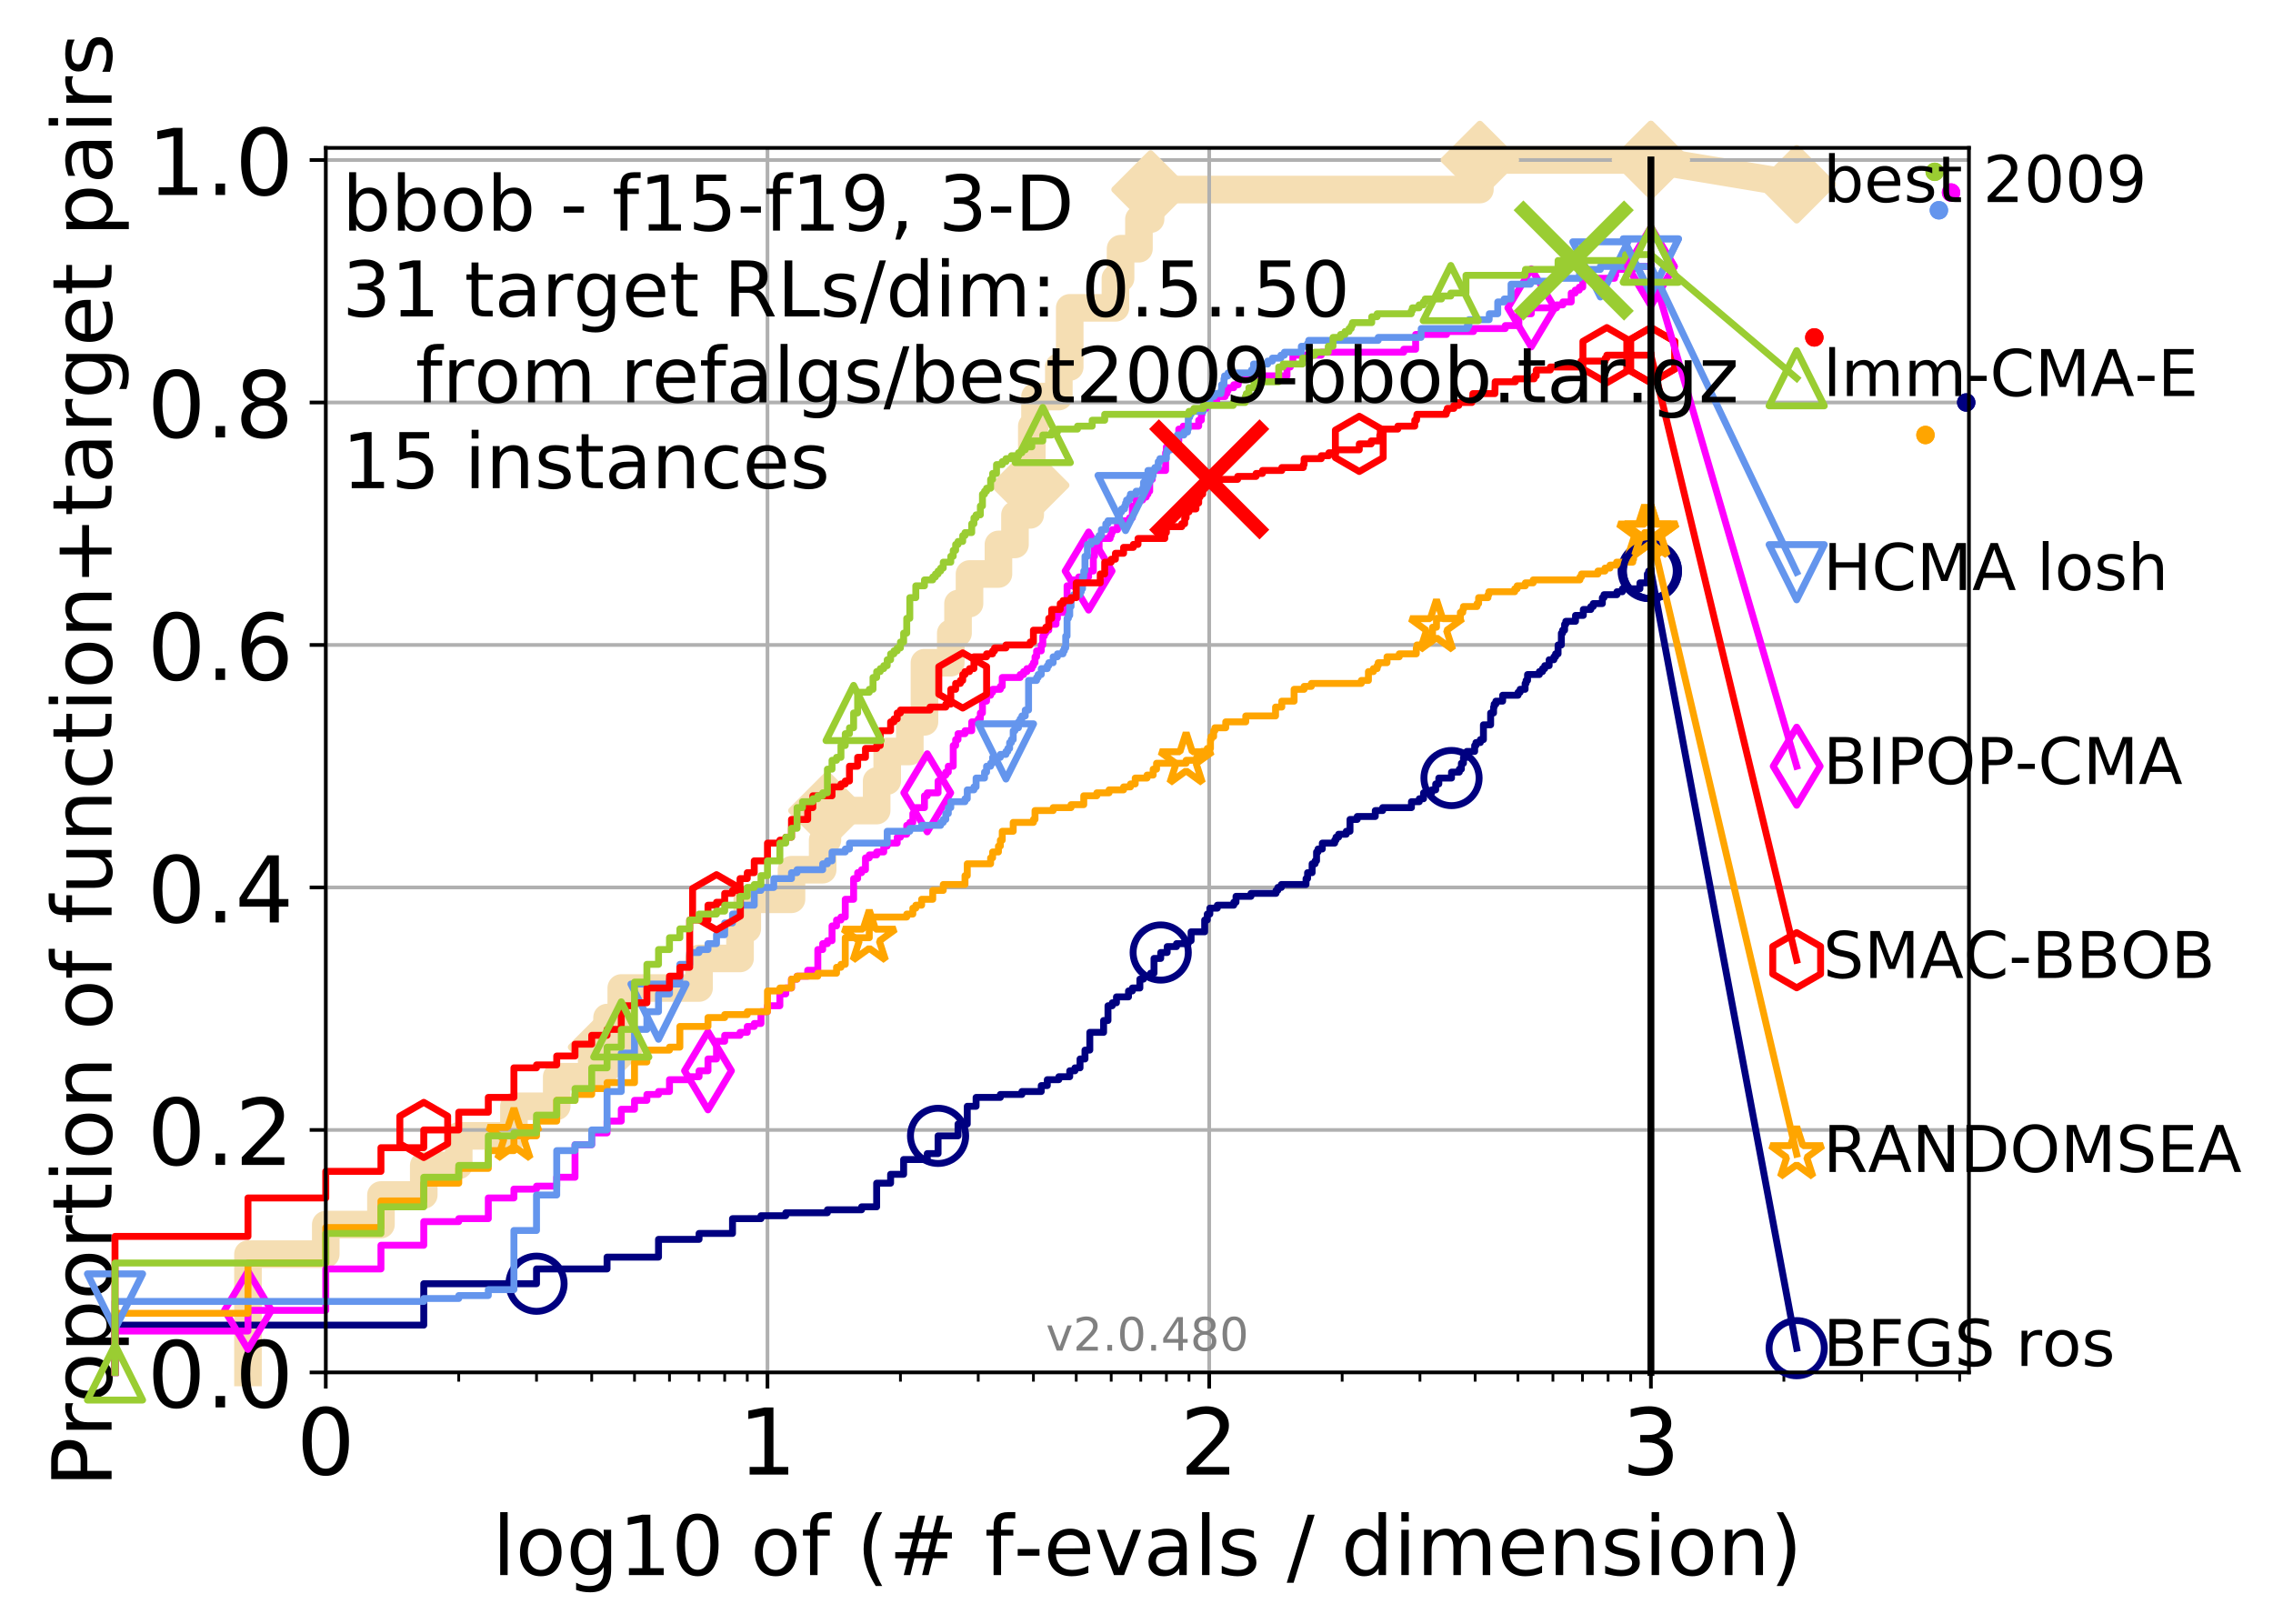 <?xml version="1.0" encoding="utf-8" standalone="no"?>
<!DOCTYPE svg PUBLIC "-//W3C//DTD SVG 1.1//EN"
  "http://www.w3.org/Graphics/SVG/1.1/DTD/svg11.dtd">
<!-- Created with matplotlib (http://matplotlib.org/) -->
<svg height="353pt" version="1.1" viewBox="0 0 494 353" width="494pt" xmlns="http://www.w3.org/2000/svg" xmlns:xlink="http://www.w3.org/1999/xlink">
 <defs>
  <style type="text/css">
*{stroke-linecap:butt;stroke-linejoin:round;}
  </style>
 </defs>
 <g id="figure_1">
  <g id="patch_1">
   <path d="M 0 353.222 
L 494.401 353.222 
L 494.401 0 
L 0 0 
z
" style="fill:#ffffff;"/>
  </g>
  <g id="axes_1">
   <g id="patch_2">
    <path d="M 70.8 298.245 
L 427.92 298.245 
L 427.92 32.133 
L 70.8 32.133 
z
" style="fill:#ffffff;"/>
   </g>
   <g id="line2d_1">
    <path d="M 53.895 298.245 
L 53.895 272.54 
L 70.8 272.54 
L 70.8 266.114 
L 82.794 266.114 
L 82.794 259.688 
L 92.097 259.688 
L 92.097 253.261 
L 99.699 253.261 
L 99.699 246.835 
L 111.693 246.835 
L 111.693 240.409 
L 120.996 240.409 
L 120.996 233.983 
L 128.598 233.983 
L 128.598 227.556 
L 131.935 227.556 
L 131.935 221.13 
L 135.025 221.13 
L 135.025 214.704 
L 151.929 214.704 
L 151.929 208.278 
L 160.834 208.278 
L 160.834 201.851 
L 162.407 201.851 
L 162.407 195.425 
L 172.018 195.425 
L 172.018 188.999 
L 178.794 188.999 
L 178.794 182.572 
L 179.824 182.572 
L 179.824 176.146 
L 190.527 176.146 
L 190.527 169.72 
L 192.822 169.72 
L 192.822 163.294 
L 197.733 163.294 
L 197.733 156.867 
L 200.917 156.867 
L 200.917 144.015 
L 206.637 144.015 
L 206.637 137.589 
L 208.211 137.589 
L 208.211 131.162 
L 210.708 131.162 
L 210.708 124.736 
L 216.996 124.736 
L 216.996 118.31 
L 220.589 118.31 
L 220.589 111.883 
L 223.897 111.883 
L 223.897 105.457 
L 224.249 105.457 
L 224.249 92.605 
L 224.944 92.605 
L 224.944 86.178 
L 230.122 86.178 
L 230.122 79.752 
L 232.488 79.752 
L 232.488 66.9 
L 242.419 66.9 
L 242.419 60.473 
L 243.537 60.473 
L 243.537 54.047 
L 247.53 54.047 
L 247.53 47.621 
L 250.058 47.621 
L 250.058 41.194 
L 321.627 41.194 
L 321.627 34.768 
L 358.8 34.768 
" style="fill:none;stroke:#f5deb3;stroke-linecap:square;stroke-width:6;"/>
   </g>
   <g id="line2d_2"/>
   <g id="line2d_3">
    <path d="M 358.8 34.768 
L 390.48 40.038 
" style="fill:none;stroke:#f5deb3;stroke-linecap:square;stroke-width:6;"/>
    <defs>
     <path d="M -0 7.778 
L 7.778 0 
L 0 -7.778 
L -7.778 -0 
z
" id="m64fd21d63d" style="stroke:#f5deb3;stroke-linejoin:miter;stroke-width:1.5;"/>
    </defs>
    <g>
     <use style="fill:#f5deb3;stroke:#f5deb3;stroke-linejoin:miter;stroke-width:1.5;" x="358.8" xlink:href="#m64fd21d63d" y="34.768"/>
     <use style="fill:#f5deb3;stroke:#f5deb3;stroke-linejoin:miter;stroke-width:1.5;" x="390.48" xlink:href="#m64fd21d63d" y="40.038"/>
    </g>
   </g>
   <g id="matplotlib.axis_1">
    <g id="xtick_1">
     <g id="line2d_4">
      <path clip-path="url(#pe3fb9c82dc)" d="M 70.8 298.245 
L 70.8 32.133 
" style="fill:none;stroke:#b0b0b0;stroke-linecap:square;stroke-width:0.8;"/>
     </g>
     <g id="line2d_5">
      <defs>
       <path d="M 0 0 
L 0 3.5 
" id="m8ef372abf3" style="stroke:#000000;stroke-width:0.8;"/>
      </defs>
      <g>
       <use style="stroke:#000000;stroke-width:0.8;" x="70.8" xlink:href="#m8ef372abf3" y="298.245"/>
      </g>
     </g>
     <g id="text_1">
      <!-- 0 -->
      <defs>
       <path d="M 31.781 66.406 
Q 24.172 66.406 20.328 58.906 
Q 16.5 51.422 16.5 36.375 
Q 16.5 21.391 20.328 13.891 
Q 24.172 6.391 31.781 6.391 
Q 39.453 6.391 43.281 13.891 
Q 47.125 21.391 47.125 36.375 
Q 47.125 51.422 43.281 58.906 
Q 39.453 66.406 31.781 66.406 
z
M 31.781 74.219 
Q 44.047 74.219 50.516 64.516 
Q 56.984 54.828 56.984 36.375 
Q 56.984 17.969 50.516 8.266 
Q 44.047 -1.422 31.781 -1.422 
Q 19.531 -1.422 13.062 8.266 
Q 6.594 17.969 6.594 36.375 
Q 6.594 54.828 13.062 64.516 
Q 19.531 74.219 31.781 74.219 
z
" id="DejaVuSans-30"/>
      </defs>
      <g transform="translate(64.438 320.442)scale(0.2 -0.2)">
       <use xlink:href="#DejaVuSans-30"/>
      </g>
     </g>
    </g>
    <g id="xtick_2">
     <g id="line2d_6">
      <path clip-path="url(#pe3fb9c82dc)" d="M 166.8 298.245 
L 166.8 32.133 
" style="fill:none;stroke:#b0b0b0;stroke-linecap:square;stroke-width:0.8;"/>
     </g>
     <g id="line2d_7">
      <g>
       <use style="stroke:#000000;stroke-width:0.8;" x="166.8" xlink:href="#m8ef372abf3" y="298.245"/>
      </g>
     </g>
     <g id="text_2">
      <!-- 1 -->
      <defs>
       <path d="M 12.406 8.297 
L 28.516 8.297 
L 28.516 63.922 
L 10.984 60.406 
L 10.984 69.391 
L 28.422 72.906 
L 38.281 72.906 
L 38.281 8.297 
L 54.391 8.297 
L 54.391 0 
L 12.406 0 
z
" id="DejaVuSans-31"/>
      </defs>
      <g transform="translate(160.438 320.442)scale(0.2 -0.2)">
       <use xlink:href="#DejaVuSans-31"/>
      </g>
     </g>
    </g>
    <g id="xtick_3">
     <g id="line2d_8">
      <path clip-path="url(#pe3fb9c82dc)" d="M 262.8 298.245 
L 262.8 32.133 
" style="fill:none;stroke:#b0b0b0;stroke-linecap:square;stroke-width:0.8;"/>
     </g>
     <g id="line2d_9">
      <g>
       <use style="stroke:#000000;stroke-width:0.8;" x="262.8" xlink:href="#m8ef372abf3" y="298.245"/>
      </g>
     </g>
     <g id="text_3">
      <!-- 2 -->
      <defs>
       <path d="M 19.188 8.297 
L 53.609 8.297 
L 53.609 0 
L 7.328 0 
L 7.328 8.297 
Q 12.938 14.109 22.625 23.891 
Q 32.328 33.688 34.812 36.531 
Q 39.547 41.844 41.422 45.531 
Q 43.312 49.219 43.312 52.781 
Q 43.312 58.594 39.234 62.25 
Q 35.156 65.922 28.609 65.922 
Q 23.969 65.922 18.812 64.312 
Q 13.672 62.703 7.812 59.422 
L 7.812 69.391 
Q 13.766 71.781 18.938 73 
Q 24.125 74.219 28.422 74.219 
Q 39.75 74.219 46.484 68.547 
Q 53.219 62.891 53.219 53.422 
Q 53.219 48.922 51.531 44.891 
Q 49.859 40.875 45.406 35.406 
Q 44.188 33.984 37.641 27.219 
Q 31.109 20.453 19.188 8.297 
z
" id="DejaVuSans-32"/>
      </defs>
      <g transform="translate(256.438 320.442)scale(0.2 -0.2)">
       <use xlink:href="#DejaVuSans-32"/>
      </g>
     </g>
    </g>
    <g id="xtick_4">
     <g id="line2d_10">
      <path clip-path="url(#pe3fb9c82dc)" d="M 358.8 298.245 
L 358.8 32.133 
" style="fill:none;stroke:#b0b0b0;stroke-linecap:square;stroke-width:0.8;"/>
     </g>
     <g id="line2d_11">
      <g>
       <use style="stroke:#000000;stroke-width:0.8;" x="358.8" xlink:href="#m8ef372abf3" y="298.245"/>
      </g>
     </g>
     <g id="text_4">
      <!-- 3 -->
      <defs>
       <path d="M 40.578 39.312 
Q 47.656 37.797 51.625 33 
Q 55.609 28.219 55.609 21.188 
Q 55.609 10.406 48.188 4.484 
Q 40.766 -1.422 27.094 -1.422 
Q 22.516 -1.422 17.656 -0.516 
Q 12.797 0.391 7.625 2.203 
L 7.625 11.719 
Q 11.719 9.328 16.594 8.109 
Q 21.484 6.891 26.812 6.891 
Q 36.078 6.891 40.938 10.547 
Q 45.797 14.203 45.797 21.188 
Q 45.797 27.641 41.281 31.266 
Q 36.766 34.906 28.719 34.906 
L 20.219 34.906 
L 20.219 43.016 
L 29.109 43.016 
Q 36.375 43.016 40.234 45.922 
Q 44.094 48.828 44.094 54.297 
Q 44.094 59.906 40.109 62.906 
Q 36.141 65.922 28.719 65.922 
Q 24.656 65.922 20.016 65.031 
Q 15.375 64.156 9.812 62.312 
L 9.812 71.094 
Q 15.438 72.656 20.344 73.438 
Q 25.25 74.219 29.594 74.219 
Q 40.828 74.219 47.359 69.109 
Q 53.906 64.016 53.906 55.328 
Q 53.906 49.266 50.438 45.094 
Q 46.969 40.922 40.578 39.312 
z
" id="DejaVuSans-33"/>
      </defs>
      <g transform="translate(352.438 320.442)scale(0.2 -0.2)">
       <use xlink:href="#DejaVuSans-33"/>
      </g>
     </g>
    </g>
    <g id="xtick_5">
     <g id="line2d_12">
      <defs>
       <path d="M 0 0 
L 0 2 
" id="ma7eff8549f" style="stroke:#000000;stroke-width:0.6;"/>
      </defs>
      <g>
       <use style="stroke:#000000;stroke-width:0.6;" x="99.699" xlink:href="#ma7eff8549f" y="298.245"/>
      </g>
     </g>
    </g>
    <g id="xtick_6">
     <g id="line2d_13">
      <g>
       <use style="stroke:#000000;stroke-width:0.6;" x="116.604" xlink:href="#ma7eff8549f" y="298.245"/>
      </g>
     </g>
    </g>
    <g id="xtick_7">
     <g id="line2d_14">
      <g>
       <use style="stroke:#000000;stroke-width:0.6;" x="128.598" xlink:href="#ma7eff8549f" y="298.245"/>
      </g>
     </g>
    </g>
    <g id="xtick_8">
     <g id="line2d_15">
      <g>
       <use style="stroke:#000000;stroke-width:0.6;" x="137.901" xlink:href="#ma7eff8549f" y="298.245"/>
      </g>
     </g>
    </g>
    <g id="xtick_9">
     <g id="line2d_16">
      <g>
       <use style="stroke:#000000;stroke-width:0.6;" x="145.503" xlink:href="#ma7eff8549f" y="298.245"/>
      </g>
     </g>
    </g>
    <g id="xtick_10">
     <g id="line2d_17">
      <g>
       <use style="stroke:#000000;stroke-width:0.6;" x="151.929" xlink:href="#ma7eff8549f" y="298.245"/>
      </g>
     </g>
    </g>
    <g id="xtick_11">
     <g id="line2d_18">
      <g>
       <use style="stroke:#000000;stroke-width:0.6;" x="157.497" xlink:href="#ma7eff8549f" y="298.245"/>
      </g>
     </g>
    </g>
    <g id="xtick_12">
     <g id="line2d_19">
      <g>
       <use style="stroke:#000000;stroke-width:0.6;" x="162.407" xlink:href="#ma7eff8549f" y="298.245"/>
      </g>
     </g>
    </g>
    <g id="xtick_13">
     <g id="line2d_20">
      <g>
       <use style="stroke:#000000;stroke-width:0.6;" x="195.699" xlink:href="#ma7eff8549f" y="298.245"/>
      </g>
     </g>
    </g>
    <g id="xtick_14">
     <g id="line2d_21">
      <g>
       <use style="stroke:#000000;stroke-width:0.6;" x="212.604" xlink:href="#ma7eff8549f" y="298.245"/>
      </g>
     </g>
    </g>
    <g id="xtick_15">
     <g id="line2d_22">
      <g>
       <use style="stroke:#000000;stroke-width:0.6;" x="224.598" xlink:href="#ma7eff8549f" y="298.245"/>
      </g>
     </g>
    </g>
    <g id="xtick_16">
     <g id="line2d_23">
      <g>
       <use style="stroke:#000000;stroke-width:0.6;" x="233.901" xlink:href="#ma7eff8549f" y="298.245"/>
      </g>
     </g>
    </g>
    <g id="xtick_17">
     <g id="line2d_24">
      <g>
       <use style="stroke:#000000;stroke-width:0.6;" x="241.503" xlink:href="#ma7eff8549f" y="298.245"/>
      </g>
     </g>
    </g>
    <g id="xtick_18">
     <g id="line2d_25">
      <g>
       <use style="stroke:#000000;stroke-width:0.6;" x="247.929" xlink:href="#ma7eff8549f" y="298.245"/>
      </g>
     </g>
    </g>
    <g id="xtick_19">
     <g id="line2d_26">
      <g>
       <use style="stroke:#000000;stroke-width:0.6;" x="253.497" xlink:href="#ma7eff8549f" y="298.245"/>
      </g>
     </g>
    </g>
    <g id="xtick_20">
     <g id="line2d_27">
      <g>
       <use style="stroke:#000000;stroke-width:0.6;" x="258.407" xlink:href="#ma7eff8549f" y="298.245"/>
      </g>
     </g>
    </g>
    <g id="xtick_21">
     <g id="line2d_28">
      <g>
       <use style="stroke:#000000;stroke-width:0.6;" x="291.699" xlink:href="#ma7eff8549f" y="298.245"/>
      </g>
     </g>
    </g>
    <g id="xtick_22">
     <g id="line2d_29">
      <g>
       <use style="stroke:#000000;stroke-width:0.6;" x="308.604" xlink:href="#ma7eff8549f" y="298.245"/>
      </g>
     </g>
    </g>
    <g id="xtick_23">
     <g id="line2d_30">
      <g>
       <use style="stroke:#000000;stroke-width:0.6;" x="320.598" xlink:href="#ma7eff8549f" y="298.245"/>
      </g>
     </g>
    </g>
    <g id="xtick_24">
     <g id="line2d_31">
      <g>
       <use style="stroke:#000000;stroke-width:0.6;" x="329.901" xlink:href="#ma7eff8549f" y="298.245"/>
      </g>
     </g>
    </g>
    <g id="xtick_25">
     <g id="line2d_32">
      <g>
       <use style="stroke:#000000;stroke-width:0.6;" x="337.503" xlink:href="#ma7eff8549f" y="298.245"/>
      </g>
     </g>
    </g>
    <g id="xtick_26">
     <g id="line2d_33">
      <g>
       <use style="stroke:#000000;stroke-width:0.6;" x="343.929" xlink:href="#ma7eff8549f" y="298.245"/>
      </g>
     </g>
    </g>
    <g id="xtick_27">
     <g id="line2d_34">
      <g>
       <use style="stroke:#000000;stroke-width:0.6;" x="349.497" xlink:href="#ma7eff8549f" y="298.245"/>
      </g>
     </g>
    </g>
    <g id="xtick_28">
     <g id="line2d_35">
      <g>
       <use style="stroke:#000000;stroke-width:0.6;" x="354.407" xlink:href="#ma7eff8549f" y="298.245"/>
      </g>
     </g>
    </g>
    <g id="xtick_29">
     <g id="line2d_36">
      <g>
       <use style="stroke:#000000;stroke-width:0.6;" x="387.699" xlink:href="#ma7eff8549f" y="298.245"/>
      </g>
     </g>
    </g>
    <g id="xtick_30">
     <g id="line2d_37">
      <g>
       <use style="stroke:#000000;stroke-width:0.6;" x="404.604" xlink:href="#ma7eff8549f" y="298.245"/>
      </g>
     </g>
    </g>
    <g id="xtick_31">
     <g id="line2d_38">
      <g>
       <use style="stroke:#000000;stroke-width:0.6;" x="416.598" xlink:href="#ma7eff8549f" y="298.245"/>
      </g>
     </g>
    </g>
    <g id="xtick_32">
     <g id="line2d_39">
      <g>
       <use style="stroke:#000000;stroke-width:0.6;" x="425.901" xlink:href="#ma7eff8549f" y="298.245"/>
      </g>
     </g>
    </g>
    <g id="text_5">
     <!-- log10 of (# f-evals / dimension) -->
     <defs>
      <path d="M 9.422 75.984 
L 18.406 75.984 
L 18.406 0 
L 9.422 0 
z
" id="DejaVuSans-6c"/>
      <path d="M 30.609 48.391 
Q 23.391 48.391 19.188 42.75 
Q 14.984 37.109 14.984 27.297 
Q 14.984 17.484 19.156 11.844 
Q 23.344 6.203 30.609 6.203 
Q 37.797 6.203 41.984 11.859 
Q 46.188 17.531 46.188 27.297 
Q 46.188 37.016 41.984 42.703 
Q 37.797 48.391 30.609 48.391 
z
M 30.609 56 
Q 42.328 56 49.016 48.375 
Q 55.719 40.766 55.719 27.297 
Q 55.719 13.875 49.016 6.219 
Q 42.328 -1.422 30.609 -1.422 
Q 18.844 -1.422 12.172 6.219 
Q 5.516 13.875 5.516 27.297 
Q 5.516 40.766 12.172 48.375 
Q 18.844 56 30.609 56 
z
" id="DejaVuSans-6f"/>
      <path d="M 45.406 27.984 
Q 45.406 37.75 41.375 43.109 
Q 37.359 48.484 30.078 48.484 
Q 22.859 48.484 18.828 43.109 
Q 14.797 37.75 14.797 27.984 
Q 14.797 18.266 18.828 12.891 
Q 22.859 7.516 30.078 7.516 
Q 37.359 7.516 41.375 12.891 
Q 45.406 18.266 45.406 27.984 
z
M 54.391 6.781 
Q 54.391 -7.172 48.188 -13.984 
Q 42 -20.797 29.203 -20.797 
Q 24.469 -20.797 20.266 -20.094 
Q 16.062 -19.391 12.109 -17.922 
L 12.109 -9.188 
Q 16.062 -11.328 19.922 -12.344 
Q 23.781 -13.375 27.781 -13.375 
Q 36.625 -13.375 41.016 -8.766 
Q 45.406 -4.156 45.406 5.172 
L 45.406 9.625 
Q 42.625 4.781 38.281 2.391 
Q 33.938 0 27.875 0 
Q 17.828 0 11.672 7.656 
Q 5.516 15.328 5.516 27.984 
Q 5.516 40.672 11.672 48.328 
Q 17.828 56 27.875 56 
Q 33.938 56 38.281 53.609 
Q 42.625 51.219 45.406 46.391 
L 45.406 54.688 
L 54.391 54.688 
z
" id="DejaVuSans-67"/>
      <path id="DejaVuSans-20"/>
      <path d="M 37.109 75.984 
L 37.109 68.5 
L 28.516 68.5 
Q 23.688 68.5 21.797 66.547 
Q 19.922 64.594 19.922 59.516 
L 19.922 54.688 
L 34.719 54.688 
L 34.719 47.703 
L 19.922 47.703 
L 19.922 0 
L 10.891 0 
L 10.891 47.703 
L 2.297 47.703 
L 2.297 54.688 
L 10.891 54.688 
L 10.891 58.5 
Q 10.891 67.625 15.141 71.797 
Q 19.391 75.984 28.609 75.984 
z
" id="DejaVuSans-66"/>
      <path d="M 31 75.875 
Q 24.469 64.656 21.281 53.656 
Q 18.109 42.672 18.109 31.391 
Q 18.109 20.125 21.312 9.062 
Q 24.516 -2 31 -13.188 
L 23.188 -13.188 
Q 15.875 -1.703 12.234 9.375 
Q 8.594 20.453 8.594 31.391 
Q 8.594 42.281 12.203 53.312 
Q 15.828 64.359 23.188 75.875 
z
" id="DejaVuSans-28"/>
      <path d="M 51.125 44 
L 36.922 44 
L 32.812 27.688 
L 47.125 27.688 
z
M 43.797 71.781 
L 38.719 51.516 
L 52.984 51.516 
L 58.109 71.781 
L 65.922 71.781 
L 60.891 51.516 
L 76.125 51.516 
L 76.125 44 
L 58.984 44 
L 54.984 27.688 
L 70.516 27.688 
L 70.516 20.219 
L 53.078 20.219 
L 48 0 
L 40.188 0 
L 45.219 20.219 
L 30.906 20.219 
L 25.875 0 
L 18.016 0 
L 23.094 20.219 
L 7.719 20.219 
L 7.719 27.688 
L 24.906 27.688 
L 29 44 
L 13.281 44 
L 13.281 51.516 
L 30.906 51.516 
L 35.891 71.781 
z
" id="DejaVuSans-23"/>
      <path d="M 4.891 31.391 
L 31.203 31.391 
L 31.203 23.391 
L 4.891 23.391 
z
" id="DejaVuSans-2d"/>
      <path d="M 56.203 29.594 
L 56.203 25.203 
L 14.891 25.203 
Q 15.484 15.922 20.484 11.062 
Q 25.484 6.203 34.422 6.203 
Q 39.594 6.203 44.453 7.469 
Q 49.312 8.734 54.109 11.281 
L 54.109 2.781 
Q 49.266 0.734 44.188 -0.344 
Q 39.109 -1.422 33.891 -1.422 
Q 20.797 -1.422 13.156 6.188 
Q 5.516 13.812 5.516 26.812 
Q 5.516 40.234 12.766 48.109 
Q 20.016 56 32.328 56 
Q 43.359 56 49.781 48.891 
Q 56.203 41.797 56.203 29.594 
z
M 47.219 32.234 
Q 47.125 39.594 43.094 43.984 
Q 39.062 48.391 32.422 48.391 
Q 24.906 48.391 20.391 44.141 
Q 15.875 39.891 15.188 32.172 
z
" id="DejaVuSans-65"/>
      <path d="M 2.984 54.688 
L 12.5 54.688 
L 29.594 8.797 
L 46.688 54.688 
L 56.203 54.688 
L 35.688 0 
L 23.484 0 
z
" id="DejaVuSans-76"/>
      <path d="M 34.281 27.484 
Q 23.391 27.484 19.188 25 
Q 14.984 22.516 14.984 16.5 
Q 14.984 11.719 18.141 8.906 
Q 21.297 6.109 26.703 6.109 
Q 34.188 6.109 38.703 11.406 
Q 43.219 16.703 43.219 25.484 
L 43.219 27.484 
z
M 52.203 31.203 
L 52.203 0 
L 43.219 0 
L 43.219 8.297 
Q 40.141 3.328 35.547 0.953 
Q 30.953 -1.422 24.312 -1.422 
Q 15.922 -1.422 10.953 3.297 
Q 6 8.016 6 15.922 
Q 6 25.141 12.172 29.828 
Q 18.359 34.516 30.609 34.516 
L 43.219 34.516 
L 43.219 35.406 
Q 43.219 41.609 39.141 45 
Q 35.062 48.391 27.688 48.391 
Q 23 48.391 18.547 47.266 
Q 14.109 46.141 10.016 43.891 
L 10.016 52.203 
Q 14.938 54.109 19.578 55.047 
Q 24.219 56 28.609 56 
Q 40.484 56 46.344 49.844 
Q 52.203 43.703 52.203 31.203 
z
" id="DejaVuSans-61"/>
      <path d="M 44.281 53.078 
L 44.281 44.578 
Q 40.484 46.531 36.375 47.5 
Q 32.281 48.484 27.875 48.484 
Q 21.188 48.484 17.844 46.438 
Q 14.5 44.391 14.5 40.281 
Q 14.5 37.156 16.891 35.375 
Q 19.281 33.594 26.516 31.984 
L 29.594 31.297 
Q 39.156 29.25 43.188 25.516 
Q 47.219 21.781 47.219 15.094 
Q 47.219 7.469 41.188 3.016 
Q 35.156 -1.422 24.609 -1.422 
Q 20.219 -1.422 15.453 -0.562 
Q 10.688 0.297 5.422 2 
L 5.422 11.281 
Q 10.406 8.688 15.234 7.391 
Q 20.062 6.109 24.812 6.109 
Q 31.156 6.109 34.562 8.281 
Q 37.984 10.453 37.984 14.406 
Q 37.984 18.062 35.516 20.016 
Q 33.062 21.969 24.703 23.781 
L 21.578 24.516 
Q 13.234 26.266 9.516 29.906 
Q 5.812 33.547 5.812 39.891 
Q 5.812 47.609 11.281 51.797 
Q 16.75 56 26.812 56 
Q 31.781 56 36.172 55.266 
Q 40.578 54.547 44.281 53.078 
z
" id="DejaVuSans-73"/>
      <path d="M 25.391 72.906 
L 33.688 72.906 
L 8.297 -9.281 
L 0 -9.281 
z
" id="DejaVuSans-2f"/>
      <path d="M 45.406 46.391 
L 45.406 75.984 
L 54.391 75.984 
L 54.391 0 
L 45.406 0 
L 45.406 8.203 
Q 42.578 3.328 38.25 0.953 
Q 33.938 -1.422 27.875 -1.422 
Q 17.969 -1.422 11.734 6.484 
Q 5.516 14.406 5.516 27.297 
Q 5.516 40.188 11.734 48.094 
Q 17.969 56 27.875 56 
Q 33.938 56 38.25 53.625 
Q 42.578 51.266 45.406 46.391 
z
M 14.797 27.297 
Q 14.797 17.391 18.875 11.75 
Q 22.953 6.109 30.078 6.109 
Q 37.203 6.109 41.297 11.75 
Q 45.406 17.391 45.406 27.297 
Q 45.406 37.203 41.297 42.844 
Q 37.203 48.484 30.078 48.484 
Q 22.953 48.484 18.875 42.844 
Q 14.797 37.203 14.797 27.297 
z
" id="DejaVuSans-64"/>
      <path d="M 9.422 54.688 
L 18.406 54.688 
L 18.406 0 
L 9.422 0 
z
M 9.422 75.984 
L 18.406 75.984 
L 18.406 64.594 
L 9.422 64.594 
z
" id="DejaVuSans-69"/>
      <path d="M 52 44.188 
Q 55.375 50.25 60.062 53.125 
Q 64.75 56 71.094 56 
Q 79.641 56 84.281 50.016 
Q 88.922 44.047 88.922 33.016 
L 88.922 0 
L 79.891 0 
L 79.891 32.719 
Q 79.891 40.578 77.094 44.375 
Q 74.312 48.188 68.609 48.188 
Q 61.625 48.188 57.562 43.547 
Q 53.516 38.922 53.516 30.906 
L 53.516 0 
L 44.484 0 
L 44.484 32.719 
Q 44.484 40.625 41.703 44.406 
Q 38.922 48.188 33.109 48.188 
Q 26.219 48.188 22.156 43.531 
Q 18.109 38.875 18.109 30.906 
L 18.109 0 
L 9.078 0 
L 9.078 54.688 
L 18.109 54.688 
L 18.109 46.188 
Q 21.188 51.219 25.484 53.609 
Q 29.781 56 35.688 56 
Q 41.656 56 45.828 52.969 
Q 50 49.953 52 44.188 
z
" id="DejaVuSans-6d"/>
      <path d="M 54.891 33.016 
L 54.891 0 
L 45.906 0 
L 45.906 32.719 
Q 45.906 40.484 42.875 44.328 
Q 39.844 48.188 33.797 48.188 
Q 26.516 48.188 22.312 43.547 
Q 18.109 38.922 18.109 30.906 
L 18.109 0 
L 9.078 0 
L 9.078 54.688 
L 18.109 54.688 
L 18.109 46.188 
Q 21.344 51.125 25.703 53.562 
Q 30.078 56 35.797 56 
Q 45.219 56 50.047 50.172 
Q 54.891 44.344 54.891 33.016 
z
" id="DejaVuSans-6e"/>
      <path d="M 8.016 75.875 
L 15.828 75.875 
Q 23.141 64.359 26.781 53.312 
Q 30.422 42.281 30.422 31.391 
Q 30.422 20.453 26.781 9.375 
Q 23.141 -1.703 15.828 -13.188 
L 8.016 -13.188 
Q 14.5 -2 17.703 9.062 
Q 20.906 20.125 20.906 31.391 
Q 20.906 42.672 17.703 53.656 
Q 14.5 64.656 8.016 75.875 
z
" id="DejaVuSans-29"/>
     </defs>
     <g transform="translate(107.015 342.279)scale(0.18 -0.18)">
      <use xlink:href="#DejaVuSans-6c"/>
      <use x="27.783" xlink:href="#DejaVuSans-6f"/>
      <use x="88.965" xlink:href="#DejaVuSans-67"/>
      <use x="152.441" xlink:href="#DejaVuSans-31"/>
      <use x="216.064" xlink:href="#DejaVuSans-30"/>
      <use x="279.688" xlink:href="#DejaVuSans-20"/>
      <use x="311.475" xlink:href="#DejaVuSans-6f"/>
      <use x="372.656" xlink:href="#DejaVuSans-66"/>
      <use x="407.861" xlink:href="#DejaVuSans-20"/>
      <use x="439.648" xlink:href="#DejaVuSans-28"/>
      <use x="478.662" xlink:href="#DejaVuSans-23"/>
      <use x="562.451" xlink:href="#DejaVuSans-20"/>
      <use x="594.238" xlink:href="#DejaVuSans-66"/>
      <use x="629.365" xlink:href="#DejaVuSans-2d"/>
      <use x="665.449" xlink:href="#DejaVuSans-65"/>
      <use x="726.973" xlink:href="#DejaVuSans-76"/>
      <use x="786.152" xlink:href="#DejaVuSans-61"/>
      <use x="847.432" xlink:href="#DejaVuSans-6c"/>
      <use x="875.215" xlink:href="#DejaVuSans-73"/>
      <use x="927.314" xlink:href="#DejaVuSans-20"/>
      <use x="959.102" xlink:href="#DejaVuSans-2f"/>
      <use x="992.793" xlink:href="#DejaVuSans-20"/>
      <use x="1024.58" xlink:href="#DejaVuSans-64"/>
      <use x="1088.057" xlink:href="#DejaVuSans-69"/>
      <use x="1115.84" xlink:href="#DejaVuSans-6d"/>
      <use x="1213.252" xlink:href="#DejaVuSans-65"/>
      <use x="1274.775" xlink:href="#DejaVuSans-6e"/>
      <use x="1338.154" xlink:href="#DejaVuSans-73"/>
      <use x="1390.254" xlink:href="#DejaVuSans-69"/>
      <use x="1418.037" xlink:href="#DejaVuSans-6f"/>
      <use x="1479.219" xlink:href="#DejaVuSans-6e"/>
      <use x="1542.598" xlink:href="#DejaVuSans-29"/>
     </g>
    </g>
   </g>
   <g id="matplotlib.axis_2">
    <g id="ytick_1">
     <g id="line2d_40">
      <path clip-path="url(#pe3fb9c82dc)" d="M 70.8 298.245 
L 427.92 298.245 
" style="fill:none;stroke:#b0b0b0;stroke-linecap:square;stroke-width:0.8;"/>
     </g>
     <g id="line2d_41">
      <defs>
       <path d="M 0 0 
L -3.5 0 
" id="m79af577e17" style="stroke:#000000;stroke-width:0.8;"/>
      </defs>
      <g>
       <use style="stroke:#000000;stroke-width:0.8;" x="70.8" xlink:href="#m79af577e17" y="298.245"/>
      </g>
     </g>
     <g id="text_6">
      <!-- 0.0 -->
      <defs>
       <path d="M 10.688 12.406 
L 21 12.406 
L 21 0 
L 10.688 0 
z
" id="DejaVuSans-2e"/>
      </defs>
      <g transform="translate(31.994 305.844)scale(0.2 -0.2)">
       <use xlink:href="#DejaVuSans-30"/>
       <use x="63.623" xlink:href="#DejaVuSans-2e"/>
       <use x="95.41" xlink:href="#DejaVuSans-30"/>
      </g>
     </g>
    </g>
    <g id="ytick_2">
     <g id="line2d_42">
      <path clip-path="url(#pe3fb9c82dc)" d="M 70.8 245.55 
L 427.92 245.55 
" style="fill:none;stroke:#b0b0b0;stroke-linecap:square;stroke-width:0.8;"/>
     </g>
     <g id="line2d_43">
      <g>
       <use style="stroke:#000000;stroke-width:0.8;" x="70.8" xlink:href="#m79af577e17" y="245.55"/>
      </g>
     </g>
     <g id="text_7">
      <!-- 0.2 -->
      <g transform="translate(31.994 253.148)scale(0.2 -0.2)">
       <use xlink:href="#DejaVuSans-30"/>
       <use x="63.623" xlink:href="#DejaVuSans-2e"/>
       <use x="95.41" xlink:href="#DejaVuSans-32"/>
      </g>
     </g>
    </g>
    <g id="ytick_3">
     <g id="line2d_44">
      <path clip-path="url(#pe3fb9c82dc)" d="M 70.8 192.854 
L 427.92 192.854 
" style="fill:none;stroke:#b0b0b0;stroke-linecap:square;stroke-width:0.8;"/>
     </g>
     <g id="line2d_45">
      <g>
       <use style="stroke:#000000;stroke-width:0.8;" x="70.8" xlink:href="#m79af577e17" y="192.854"/>
      </g>
     </g>
     <g id="text_8">
      <!-- 0.4 -->
      <defs>
       <path d="M 37.797 64.312 
L 12.891 25.391 
L 37.797 25.391 
z
M 35.203 72.906 
L 47.609 72.906 
L 47.609 25.391 
L 58.016 25.391 
L 58.016 17.188 
L 47.609 17.188 
L 47.609 0 
L 37.797 0 
L 37.797 17.188 
L 4.891 17.188 
L 4.891 26.703 
z
" id="DejaVuSans-34"/>
      </defs>
      <g transform="translate(31.994 200.453)scale(0.2 -0.2)">
       <use xlink:href="#DejaVuSans-30"/>
       <use x="63.623" xlink:href="#DejaVuSans-2e"/>
       <use x="95.41" xlink:href="#DejaVuSans-34"/>
      </g>
     </g>
    </g>
    <g id="ytick_4">
     <g id="line2d_46">
      <path clip-path="url(#pe3fb9c82dc)" d="M 70.8 140.159 
L 427.92 140.159 
" style="fill:none;stroke:#b0b0b0;stroke-linecap:square;stroke-width:0.8;"/>
     </g>
     <g id="line2d_47">
      <g>
       <use style="stroke:#000000;stroke-width:0.8;" x="70.8" xlink:href="#m79af577e17" y="140.159"/>
      </g>
     </g>
     <g id="text_9">
      <!-- 0.6 -->
      <defs>
       <path d="M 33.016 40.375 
Q 26.375 40.375 22.484 35.828 
Q 18.609 31.297 18.609 23.391 
Q 18.609 15.531 22.484 10.953 
Q 26.375 6.391 33.016 6.391 
Q 39.656 6.391 43.531 10.953 
Q 47.406 15.531 47.406 23.391 
Q 47.406 31.297 43.531 35.828 
Q 39.656 40.375 33.016 40.375 
z
M 52.594 71.297 
L 52.594 62.312 
Q 48.875 64.062 45.094 64.984 
Q 41.312 65.922 37.594 65.922 
Q 27.828 65.922 22.672 59.328 
Q 17.531 52.734 16.797 39.406 
Q 19.672 43.656 24.016 45.922 
Q 28.375 48.188 33.594 48.188 
Q 44.578 48.188 50.953 41.516 
Q 57.328 34.859 57.328 23.391 
Q 57.328 12.156 50.688 5.359 
Q 44.047 -1.422 33.016 -1.422 
Q 20.359 -1.422 13.672 8.266 
Q 6.984 17.969 6.984 36.375 
Q 6.984 53.656 15.188 63.938 
Q 23.391 74.219 37.203 74.219 
Q 40.922 74.219 44.703 73.484 
Q 48.484 72.75 52.594 71.297 
z
" id="DejaVuSans-36"/>
      </defs>
      <g transform="translate(31.994 147.757)scale(0.2 -0.2)">
       <use xlink:href="#DejaVuSans-30"/>
       <use x="63.623" xlink:href="#DejaVuSans-2e"/>
       <use x="95.41" xlink:href="#DejaVuSans-36"/>
      </g>
     </g>
    </g>
    <g id="ytick_5">
     <g id="line2d_48">
      <path clip-path="url(#pe3fb9c82dc)" d="M 70.8 87.464 
L 427.92 87.464 
" style="fill:none;stroke:#b0b0b0;stroke-linecap:square;stroke-width:0.8;"/>
     </g>
     <g id="line2d_49">
      <g>
       <use style="stroke:#000000;stroke-width:0.8;" x="70.8" xlink:href="#m79af577e17" y="87.464"/>
      </g>
     </g>
     <g id="text_10">
      <!-- 0.8 -->
      <defs>
       <path d="M 31.781 34.625 
Q 24.75 34.625 20.719 30.859 
Q 16.703 27.094 16.703 20.516 
Q 16.703 13.922 20.719 10.156 
Q 24.75 6.391 31.781 6.391 
Q 38.812 6.391 42.859 10.172 
Q 46.922 13.969 46.922 20.516 
Q 46.922 27.094 42.891 30.859 
Q 38.875 34.625 31.781 34.625 
z
M 21.922 38.812 
Q 15.578 40.375 12.031 44.719 
Q 8.5 49.078 8.5 55.328 
Q 8.5 64.062 14.719 69.141 
Q 20.953 74.219 31.781 74.219 
Q 42.672 74.219 48.875 69.141 
Q 55.078 64.062 55.078 55.328 
Q 55.078 49.078 51.531 44.719 
Q 48 40.375 41.703 38.812 
Q 48.828 37.156 52.797 32.312 
Q 56.781 27.484 56.781 20.516 
Q 56.781 9.906 50.312 4.234 
Q 43.844 -1.422 31.781 -1.422 
Q 19.734 -1.422 13.25 4.234 
Q 6.781 9.906 6.781 20.516 
Q 6.781 27.484 10.781 32.312 
Q 14.797 37.156 21.922 38.812 
z
M 18.312 54.391 
Q 18.312 48.734 21.844 45.562 
Q 25.391 42.391 31.781 42.391 
Q 38.141 42.391 41.719 45.562 
Q 45.312 48.734 45.312 54.391 
Q 45.312 60.062 41.719 63.234 
Q 38.141 66.406 31.781 66.406 
Q 25.391 66.406 21.844 63.234 
Q 18.312 60.062 18.312 54.391 
z
" id="DejaVuSans-38"/>
      </defs>
      <g transform="translate(31.994 95.062)scale(0.2 -0.2)">
       <use xlink:href="#DejaVuSans-30"/>
       <use x="63.623" xlink:href="#DejaVuSans-2e"/>
       <use x="95.41" xlink:href="#DejaVuSans-38"/>
      </g>
     </g>
    </g>
    <g id="ytick_6">
     <g id="line2d_50">
      <path clip-path="url(#pe3fb9c82dc)" d="M 70.8 34.768 
L 427.92 34.768 
" style="fill:none;stroke:#b0b0b0;stroke-linecap:square;stroke-width:0.8;"/>
     </g>
     <g id="line2d_51">
      <g>
       <use style="stroke:#000000;stroke-width:0.8;" x="70.8" xlink:href="#m79af577e17" y="34.768"/>
      </g>
     </g>
     <g id="text_11">
      <!-- 1.0 -->
      <g transform="translate(31.994 42.367)scale(0.2 -0.2)">
       <use xlink:href="#DejaVuSans-31"/>
       <use x="63.623" xlink:href="#DejaVuSans-2e"/>
       <use x="95.41" xlink:href="#DejaVuSans-30"/>
      </g>
     </g>
    </g>
    <g id="text_12">
     <!-- Proportion of function+target pairs -->
     <defs>
      <path d="M 19.672 64.797 
L 19.672 37.406 
L 32.078 37.406 
Q 38.969 37.406 42.719 40.969 
Q 46.484 44.531 46.484 51.125 
Q 46.484 57.672 42.719 61.234 
Q 38.969 64.797 32.078 64.797 
z
M 9.812 72.906 
L 32.078 72.906 
Q 44.344 72.906 50.609 67.359 
Q 56.891 61.812 56.891 51.125 
Q 56.891 40.328 50.609 34.812 
Q 44.344 29.297 32.078 29.297 
L 19.672 29.297 
L 19.672 0 
L 9.812 0 
z
" id="DejaVuSans-50"/>
      <path d="M 41.109 46.297 
Q 39.594 47.172 37.812 47.578 
Q 36.031 48 33.891 48 
Q 26.266 48 22.188 43.047 
Q 18.109 38.094 18.109 28.812 
L 18.109 0 
L 9.078 0 
L 9.078 54.688 
L 18.109 54.688 
L 18.109 46.188 
Q 20.953 51.172 25.484 53.578 
Q 30.031 56 36.531 56 
Q 37.453 56 38.578 55.875 
Q 39.703 55.766 41.062 55.516 
z
" id="DejaVuSans-72"/>
      <path d="M 18.109 8.203 
L 18.109 -20.797 
L 9.078 -20.797 
L 9.078 54.688 
L 18.109 54.688 
L 18.109 46.391 
Q 20.953 51.266 25.266 53.625 
Q 29.594 56 35.594 56 
Q 45.562 56 51.781 48.094 
Q 58.016 40.188 58.016 27.297 
Q 58.016 14.406 51.781 6.484 
Q 45.562 -1.422 35.594 -1.422 
Q 29.594 -1.422 25.266 0.953 
Q 20.953 3.328 18.109 8.203 
z
M 48.688 27.297 
Q 48.688 37.203 44.609 42.844 
Q 40.531 48.484 33.406 48.484 
Q 26.266 48.484 22.188 42.844 
Q 18.109 37.203 18.109 27.297 
Q 18.109 17.391 22.188 11.75 
Q 26.266 6.109 33.406 6.109 
Q 40.531 6.109 44.609 11.75 
Q 48.688 17.391 48.688 27.297 
z
" id="DejaVuSans-70"/>
      <path d="M 18.312 70.219 
L 18.312 54.688 
L 36.812 54.688 
L 36.812 47.703 
L 18.312 47.703 
L 18.312 18.016 
Q 18.312 11.328 20.141 9.422 
Q 21.969 7.516 27.594 7.516 
L 36.812 7.516 
L 36.812 0 
L 27.594 0 
Q 17.188 0 13.234 3.875 
Q 9.281 7.766 9.281 18.016 
L 9.281 47.703 
L 2.688 47.703 
L 2.688 54.688 
L 9.281 54.688 
L 9.281 70.219 
z
" id="DejaVuSans-74"/>
      <path d="M 8.5 21.578 
L 8.5 54.688 
L 17.484 54.688 
L 17.484 21.922 
Q 17.484 14.156 20.5 10.266 
Q 23.531 6.391 29.594 6.391 
Q 36.859 6.391 41.078 11.031 
Q 45.312 15.672 45.312 23.688 
L 45.312 54.688 
L 54.297 54.688 
L 54.297 0 
L 45.312 0 
L 45.312 8.406 
Q 42.047 3.422 37.719 1 
Q 33.406 -1.422 27.688 -1.422 
Q 18.266 -1.422 13.375 4.438 
Q 8.5 10.297 8.5 21.578 
z
M 31.109 56 
z
" id="DejaVuSans-75"/>
      <path d="M 48.781 52.594 
L 48.781 44.188 
Q 44.969 46.297 41.141 47.344 
Q 37.312 48.391 33.406 48.391 
Q 24.656 48.391 19.812 42.844 
Q 14.984 37.312 14.984 27.297 
Q 14.984 17.281 19.812 11.734 
Q 24.656 6.203 33.406 6.203 
Q 37.312 6.203 41.141 7.25 
Q 44.969 8.297 48.781 10.406 
L 48.781 2.094 
Q 45.016 0.344 40.984 -0.531 
Q 36.969 -1.422 32.422 -1.422 
Q 20.062 -1.422 12.781 6.344 
Q 5.516 14.109 5.516 27.297 
Q 5.516 40.672 12.859 48.328 
Q 20.219 56 33.016 56 
Q 37.156 56 41.109 55.141 
Q 45.062 54.297 48.781 52.594 
z
" id="DejaVuSans-63"/>
      <path d="M 46 62.703 
L 46 35.5 
L 73.188 35.5 
L 73.188 27.203 
L 46 27.203 
L 46 0 
L 37.797 0 
L 37.797 27.203 
L 10.594 27.203 
L 10.594 35.5 
L 37.797 35.5 
L 37.797 62.703 
z
" id="DejaVuSans-2b"/>
     </defs>
     <g transform="translate(24.25 323.179)rotate(-90)scale(0.18 -0.18)">
      <use xlink:href="#DejaVuSans-50"/>
      <use x="60.287" xlink:href="#DejaVuSans-72"/>
      <use x="101.369" xlink:href="#DejaVuSans-6f"/>
      <use x="162.551" xlink:href="#DejaVuSans-70"/>
      <use x="226.027" xlink:href="#DejaVuSans-6f"/>
      <use x="287.209" xlink:href="#DejaVuSans-72"/>
      <use x="328.322" xlink:href="#DejaVuSans-74"/>
      <use x="367.531" xlink:href="#DejaVuSans-69"/>
      <use x="395.314" xlink:href="#DejaVuSans-6f"/>
      <use x="456.496" xlink:href="#DejaVuSans-6e"/>
      <use x="519.875" xlink:href="#DejaVuSans-20"/>
      <use x="551.662" xlink:href="#DejaVuSans-6f"/>
      <use x="612.844" xlink:href="#DejaVuSans-66"/>
      <use x="648.049" xlink:href="#DejaVuSans-20"/>
      <use x="679.836" xlink:href="#DejaVuSans-66"/>
      <use x="715.041" xlink:href="#DejaVuSans-75"/>
      <use x="778.42" xlink:href="#DejaVuSans-6e"/>
      <use x="841.799" xlink:href="#DejaVuSans-63"/>
      <use x="896.779" xlink:href="#DejaVuSans-74"/>
      <use x="935.988" xlink:href="#DejaVuSans-69"/>
      <use x="963.771" xlink:href="#DejaVuSans-6f"/>
      <use x="1024.953" xlink:href="#DejaVuSans-6e"/>
      <use x="1088.332" xlink:href="#DejaVuSans-2b"/>
      <use x="1172.121" xlink:href="#DejaVuSans-74"/>
      <use x="1211.33" xlink:href="#DejaVuSans-61"/>
      <use x="1272.609" xlink:href="#DejaVuSans-72"/>
      <use x="1313.707" xlink:href="#DejaVuSans-67"/>
      <use x="1377.184" xlink:href="#DejaVuSans-65"/>
      <use x="1438.707" xlink:href="#DejaVuSans-74"/>
      <use x="1477.916" xlink:href="#DejaVuSans-20"/>
      <use x="1509.703" xlink:href="#DejaVuSans-70"/>
      <use x="1573.18" xlink:href="#DejaVuSans-61"/>
      <use x="1634.459" xlink:href="#DejaVuSans-69"/>
      <use x="1662.242" xlink:href="#DejaVuSans-72"/>
      <use x="1703.355" xlink:href="#DejaVuSans-73"/>
     </g>
    </g>
   </g>
   <g id="line2d_52">
    <defs>
     <path d="M 0 1.5 
C 0.398 1.5 0.779 1.342 1.061 1.061 
C 1.342 0.779 1.5 0.398 1.5 0 
C 1.5 -0.398 1.342 -0.779 1.061 -1.061 
C 0.779 -1.342 0.398 -1.5 0 -1.5 
C -0.398 -1.5 -0.779 -1.342 -1.061 -1.061 
C -1.342 -0.779 -1.5 -0.398 -1.5 0 
C -1.5 0.398 -1.342 0.779 -1.061 1.061 
C -0.779 1.342 -0.398 1.5 0 1.5 
z
" id="m406417c89f" style="stroke:#f5deb3;"/>
    </defs>
    <g>
     <use style="fill:#f5deb3;stroke:#f5deb3;" x="321.627" xlink:href="#m406417c89f" y="34.768"/>
     <use style="fill:#f5deb3;stroke:#f5deb3;" x="321.627" xlink:href="#m406417c89f" y="34.768"/>
    </g>
   </g>
   <g id="line2d_53">
    <g>
     <use style="fill:#f5deb3;stroke:#f5deb3;stroke-linejoin:miter;stroke-width:1.5;" x="131.935" xlink:href="#m64fd21d63d" y="227.556"/>
     <use style="fill:#f5deb3;stroke:#f5deb3;stroke-linejoin:miter;stroke-width:1.5;" x="179.824" xlink:href="#m64fd21d63d" y="176.146"/>
     <use style="fill:#f5deb3;stroke:#f5deb3;stroke-linejoin:miter;stroke-width:1.5;" x="223.897" xlink:href="#m64fd21d63d" y="105.457"/>
     <use style="fill:#f5deb3;stroke:#f5deb3;stroke-linejoin:miter;stroke-width:1.5;" x="250.058" xlink:href="#m64fd21d63d" y="41.194"/>
     <use style="fill:#f5deb3;stroke:#f5deb3;stroke-linejoin:miter;stroke-width:1.5;" x="321.627" xlink:href="#m64fd21d63d" y="34.768"/>
     <use style="fill:#f5deb3;stroke:#f5deb3;stroke-linejoin:miter;stroke-width:1.5;" x="358.8" xlink:href="#m64fd21d63d" y="34.768"/>
    </g>
   </g>
   <g id="line2d_54">
    <defs>
     <path d="M 0 1.5 
C 0.398 1.5 0.779 1.342 1.061 1.061 
C 1.342 0.779 1.5 0.398 1.5 0 
C 1.5 -0.398 1.342 -0.779 1.061 -1.061 
C 0.779 -1.342 0.398 -1.5 0 -1.5 
C -0.398 -1.5 -0.779 -1.342 -1.061 -1.061 
C -1.342 -0.779 -1.5 -0.398 -1.5 0 
C -1.5 0.398 -1.342 0.779 -1.061 1.061 
C -0.779 1.342 -0.398 1.5 0 1.5 
z
" id="m6274341dbe" style="stroke:#000080;"/>
    </defs>
    <g>
     <use style="fill:#000080;stroke:#000080;" x="427.325" xlink:href="#m6274341dbe" y="87.464"/>
     <use style="fill:#000080;stroke:#000080;" x="427.325" xlink:href="#m6274341dbe" y="87.464"/>
    </g>
   </g>
   <g id="line2d_55">
    <path d="M 24.996 298.245 
L 24.996 287.963 
L 92.097 287.963 
L 92.097 278.967 
L 116.604 278.967 
L 116.604 275.753 
L 131.935 275.753 
L 131.935 273.183 
L 143.119 273.183 
L 143.119 269.327 
L 151.929 269.327 
L 151.929 268.042 
L 159.199 268.042 
L 159.199 264.829 
L 165.387 264.829 
L 165.387 264.186 
L 170.774 264.186 
L 170.774 263.543 
L 179.824 263.543 
L 179.824 262.901 
L 187.255 262.901 
L 187.255 262.258 
L 190.527 262.258 
L 190.527 257.117 
L 193.56 257.117 
L 193.56 255.189 
L 196.388 255.189 
L 196.388 251.976 
L 201.526 251.976 
L 201.526 250.691 
L 203.875 250.691 
L 203.875 246.835 
L 208.211 246.835 
L 208.211 244.265 
L 210.221 244.265 
L 210.221 240.409 
L 212.138 240.409 
L 212.138 238.481 
L 217.411 238.481 
L 217.411 237.838 
L 222.092 237.838 
L 222.092 237.196 
L 226.3 237.196 
L 226.3 235.911 
L 227.613 235.911 
L 227.613 234.625 
L 230.122 234.625 
L 230.122 233.983 
L 232.488 233.983 
L 232.488 232.697 
L 233.622 232.697 
L 233.622 232.055 
L 234.727 232.055 
L 234.727 230.127 
L 235.803 230.127 
L 235.803 228.199 
L 236.852 228.199 
L 236.852 224.343 
L 239.849 224.343 
L 239.849 221.773 
L 240.802 221.773 
L 240.802 218.56 
L 241.734 218.56 
L 241.734 217.917 
L 242.645 217.917 
L 242.645 216.632 
L 245.265 216.632 
L 245.265 215.346 
L 246.103 215.346 
L 246.103 214.704 
L 247.73 214.704 
L 247.73 212.776 
L 248.521 212.776 
L 248.521 212.133 
L 250.058 212.133 
L 250.058 211.491 
L 250.806 211.491 
L 250.806 208.278 
L 252.263 208.278 
L 252.263 206.992 
L 253.67 206.992 
L 253.67 205.707 
L 255.696 205.707 
L 255.696 205.064 
L 258.253 205.064 
L 258.253 204.422 
L 258.868 204.422 
L 258.868 202.494 
L 261.816 202.494 
L 261.816 199.923 
L 262.381 199.923 
L 262.381 198.638 
L 262.939 198.638 
L 262.939 197.353 
L 264.569 197.353 
L 264.569 196.71 
L 268.141 196.71 
L 268.141 196.068 
L 268.627 196.068 
L 268.627 194.782 
L 271.88 194.782 
L 271.88 194.14 
L 277.322 194.14 
L 277.322 193.497 
L 277.712 193.497 
L 277.712 192.854 
L 278.483 192.854 
L 278.483 192.212 
L 283.847 192.212 
L 283.847 190.927 
L 284.181 190.927 
L 284.181 189.641 
L 285.168 189.641 
L 285.168 187.713 
L 285.813 187.713 
L 285.813 187.071 
L 286.132 187.071 
L 286.132 185.143 
L 286.448 185.143 
L 286.448 184.5 
L 287.383 184.5 
L 287.383 183.215 
L 290.069 183.215 
L 290.069 182.572 
L 290.357 182.572 
L 290.357 181.93 
L 290.927 181.93 
L 290.927 181.287 
L 292.593 181.287 
L 292.593 180.645 
L 293.401 180.645 
L 293.401 178.074 
L 294.972 178.074 
L 294.972 177.431 
L 298.893 177.431 
L 298.893 176.146 
L 300.499 176.146 
L 300.499 175.504 
L 306.757 175.504 
L 306.757 174.218 
L 308.464 174.218 
L 308.464 173.576 
L 309.384 173.576 
L 309.384 172.29 
L 311.164 172.29 
L 311.164 171.648 
L 312.026 171.648 
L 312.026 170.363 
L 312.703 170.363 
L 312.703 169.077 
L 315.465 169.077 
L 315.465 167.792 
L 317.159 167.792 
L 317.159 167.149 
L 317.609 167.149 
L 317.609 165.864 
L 318.055 165.864 
L 318.055 164.579 
L 318.787 164.579 
L 318.787 163.294 
L 320.493 163.294 
L 320.493 162.008 
L 320.771 162.008 
L 320.771 161.366 
L 321.729 161.366 
L 321.729 160.723 
L 322.4 160.723 
L 322.4 157.51 
L 323.967 157.51 
L 323.967 154.939 
L 324.603 154.939 
L 324.603 153.654 
L 324.729 153.654 
L 324.729 153.012 
L 325.105 153.012 
L 325.105 152.369 
L 326.576 152.369 
L 326.576 151.084 
L 329.929 151.084 
L 329.929 150.441 
L 330.371 150.441 
L 330.371 149.798 
L 331.456 149.798 
L 331.456 148.513 
L 331.67 148.513 
L 331.67 147.871 
L 331.988 147.871 
L 331.988 146.585 
L 334.552 146.585 
L 334.552 145.943 
L 335.242 145.943 
L 335.242 145.3 
L 335.728 145.3 
L 335.728 144.657 
L 336.684 144.657 
L 336.684 143.372 
L 337.71 143.372 
L 337.71 142.73 
L 338.078 142.73 
L 338.078 142.087 
L 338.622 142.087 
L 338.622 140.159 
L 339.338 140.159 
L 339.338 137.589 
L 339.603 137.589 
L 339.603 136.946 
L 340.041 136.946 
L 340.041 135.661 
L 340.302 135.661 
L 340.302 135.018 
L 342.413 135.018 
L 342.413 133.733 
L 344.108 133.733 
L 344.108 132.448 
L 345.736 132.448 
L 345.736 131.805 
L 346.265 131.805 
L 346.265 131.162 
L 348.245 131.162 
L 348.245 129.877 
L 348.601 129.877 
L 348.601 129.234 
L 351.415 129.234 
L 351.415 128.592 
L 352.593 128.592 
L 352.593 127.949 
L 356.412 127.949 
L 356.412 126.664 
L 358.029 126.664 
L 358.029 124.736 
L 358.311 124.736 
L 358.311 124.093 
L 358.8 124.093 
L 358.8 124.093 
" style="fill:none;stroke:#000080;stroke-linecap:square;stroke-width:1.5;"/>
   </g>
   <g id="line2d_56">
    <defs>
     <path d="M 0 6 
C 1.591 6 3.117 5.368 4.243 4.243 
C 5.368 3.117 6 1.591 6 0 
C 6 -1.591 5.368 -3.117 4.243 -4.243 
C 3.117 -5.368 1.591 -6 0 -6 
C -1.591 -6 -3.117 -5.368 -4.243 -4.243 
C -5.368 -3.117 -6 -1.591 -6 0 
C -6 1.591 -5.368 3.117 -4.243 4.243 
C -3.117 5.368 -1.591 6 0 6 
z
" id="m85baa9d0db" style="stroke:#000080;stroke-width:1.5;"/>
    </defs>
    <g>
     <use style="fill:none;stroke:#000080;stroke-width:1.5;" x="116.604" xlink:href="#m85baa9d0db" y="278.967"/>
     <use style="fill:none;stroke:#000080;stroke-width:1.5;" x="203.875" xlink:href="#m85baa9d0db" y="246.835"/>
     <use style="fill:none;stroke:#000080;stroke-width:1.5;" x="252.263" xlink:href="#m85baa9d0db" y="206.992"/>
     <use style="fill:none;stroke:#000080;stroke-width:1.5;" x="315.465" xlink:href="#m85baa9d0db" y="169.077"/>
     <use style="fill:none;stroke:#000080;stroke-width:1.5;" x="358.311" xlink:href="#m85baa9d0db" y="124.093"/>
     <use style="fill:none;stroke:#000080;stroke-width:1.5;" x="358.8" xlink:href="#m85baa9d0db" y="124.093"/>
    </g>
   </g>
   <g id="line2d_57"/>
   <g id="line2d_58">
    <defs>
     <path d="M 0 1.5 
C 0.398 1.5 0.779 1.342 1.061 1.061 
C 1.342 0.779 1.5 0.398 1.5 0 
C 1.5 -0.398 1.342 -0.779 1.061 -1.061 
C 0.779 -1.342 0.398 -1.5 0 -1.5 
C -0.398 -1.5 -0.779 -1.342 -1.061 -1.061 
C -1.342 -0.779 -1.5 -0.398 -1.5 0 
C -1.5 0.398 -1.342 0.779 -1.061 1.061 
C -0.779 1.342 -0.398 1.5 0 1.5 
z
" id="m49f8cafa6f" style="stroke:#ff00ff;"/>
    </defs>
    <g>
     <use style="fill:#ff00ff;stroke:#ff00ff;" x="424.025" xlink:href="#m49f8cafa6f" y="41.837"/>
     <use style="fill:#ff00ff;stroke:#ff00ff;" x="424.025" xlink:href="#m49f8cafa6f" y="41.837"/>
    </g>
   </g>
   <g id="line2d_59">
    <path d="M 24.996 298.245 
L 24.996 289.249 
L 53.895 289.249 
L 53.895 284.75 
L 70.8 284.75 
L 70.8 275.753 
L 82.794 275.753 
L 82.794 270.612 
L 92.097 270.612 
L 92.097 265.471 
L 99.699 265.471 
L 99.699 264.829 
L 106.126 264.829 
L 106.126 260.33 
L 111.693 260.33 
L 111.693 258.402 
L 116.604 258.402 
L 116.604 257.76 
L 120.996 257.76 
L 120.996 255.832 
L 124.97 255.832 
L 124.97 248.763 
L 128.598 248.763 
L 128.598 246.193 
L 131.935 246.193 
L 131.935 243.622 
L 135.025 243.622 
L 135.025 241.052 
L 137.901 241.052 
L 137.901 239.124 
L 140.592 239.124 
L 140.592 237.838 
L 143.119 237.838 
L 143.119 237.196 
L 145.503 237.196 
L 145.503 234.625 
L 149.895 234.625 
L 149.895 233.983 
L 151.929 233.983 
L 151.929 232.697 
L 153.869 232.697 
L 153.869 230.127 
L 155.722 230.127 
L 155.722 226.271 
L 157.497 226.271 
L 157.497 224.986 
L 160.834 224.986 
L 160.834 224.343 
L 162.407 224.343 
L 162.407 223.058 
L 163.924 223.058 
L 163.924 222.415 
L 165.387 222.415 
L 165.387 219.845 
L 166.8 219.845 
L 166.8 218.56 
L 169.491 218.56 
L 169.491 215.989 
L 170.774 215.989 
L 170.774 214.704 
L 172.018 214.704 
L 172.018 212.776 
L 173.227 212.776 
L 173.227 212.133 
L 175.544 212.133 
L 175.544 210.848 
L 177.739 210.848 
L 177.739 206.35 
L 178.794 206.35 
L 178.794 205.064 
L 179.824 205.064 
L 179.824 204.422 
L 180.828 204.422 
L 180.828 201.209 
L 181.809 201.209 
L 181.809 199.923 
L 182.768 199.923 
L 182.768 199.281 
L 183.705 199.281 
L 183.705 195.425 
L 185.518 195.425 
L 185.518 190.927 
L 186.396 190.927 
L 186.396 189.641 
L 187.255 189.641 
L 187.255 188.999 
L 188.097 188.999 
L 188.097 186.428 
L 188.923 186.428 
L 188.923 185.786 
L 190.527 185.786 
L 190.527 185.143 
L 192.071 185.143 
L 192.071 183.858 
L 192.822 183.858 
L 192.822 183.215 
L 194.998 183.215 
L 194.998 181.93 
L 195.699 181.93 
L 195.699 181.287 
L 197.066 181.287 
L 197.066 179.359 
L 197.733 179.359 
L 197.733 178.717 
L 198.39 178.717 
L 198.39 176.789 
L 199.036 176.789 
L 199.036 175.504 
L 200.917 175.504 
L 200.917 172.933 
L 201.526 172.933 
L 201.526 172.29 
L 203.875 172.29 
L 203.875 169.72 
L 204.443 169.72 
L 204.443 169.077 
L 205.002 169.077 
L 205.002 168.435 
L 205.554 168.435 
L 205.554 167.792 
L 206.099 167.792 
L 206.099 166.507 
L 207.169 166.507 
L 207.169 162.008 
L 207.693 162.008 
L 207.693 160.723 
L 208.211 160.723 
L 208.211 159.438 
L 209.727 159.438 
L 209.727 158.795 
L 211.19 158.795 
L 211.19 156.867 
L 212.604 156.867 
L 212.604 156.225 
L 213.064 156.225 
L 213.064 154.939 
L 213.52 154.939 
L 213.52 152.369 
L 214.417 152.369 
L 214.417 151.084 
L 215.294 151.084 
L 215.294 150.441 
L 215.726 150.441 
L 215.726 149.798 
L 217.411 149.798 
L 217.411 149.156 
L 217.822 149.156 
L 217.822 147.228 
L 221.721 147.228 
L 221.721 146.585 
L 222.459 146.585 
L 222.459 145.943 
L 223.184 145.943 
L 223.184 145.3 
L 224.249 145.3 
L 224.249 144.657 
L 224.598 144.657 
L 224.598 144.015 
L 224.944 144.015 
L 224.944 142.73 
L 225.287 142.73 
L 225.287 141.444 
L 226.3 141.444 
L 226.3 140.159 
L 226.632 140.159 
L 226.632 138.231 
L 226.962 138.231 
L 226.962 137.589 
L 227.289 137.589 
L 227.289 136.946 
L 227.935 136.946 
L 227.935 135.661 
L 229.508 135.661 
L 229.508 134.375 
L 229.816 134.375 
L 229.816 133.09 
L 231.321 133.09 
L 231.321 132.448 
L 231.616 132.448 
L 231.616 131.805 
L 231.909 131.805 
L 231.909 127.306 
L 233.059 127.306 
L 233.059 126.021 
L 234.453 126.021 
L 234.453 125.379 
L 236.592 125.379 
L 236.592 124.093 
L 237.621 124.093 
L 237.621 120.88 
L 237.875 120.88 
L 237.875 118.952 
L 238.873 118.952 
L 238.873 117.024 
L 241.27 117.024 
L 241.27 116.382 
L 241.503 116.382 
L 241.503 115.739 
L 241.734 115.739 
L 241.734 115.097 
L 242.87 115.097 
L 242.87 113.811 
L 244.193 113.811 
L 244.193 113.169 
L 245.476 113.169 
L 245.476 112.526 
L 246.103 112.526 
L 246.103 109.956 
L 246.925 109.956 
L 246.925 108.67 
L 248.325 108.67 
L 248.325 108.028 
L 249.104 108.028 
L 249.104 107.385 
L 249.488 107.385 
L 249.488 106.742 
L 249.869 106.742 
L 249.869 104.172 
L 250.434 104.172 
L 250.434 102.887 
L 250.62 102.887 
L 250.62 102.244 
L 253.323 102.244 
L 253.323 98.388 
L 253.497 98.388 
L 253.497 97.103 
L 254.015 97.103 
L 254.015 96.46 
L 256.024 96.46 
L 256.024 95.818 
L 256.187 95.818 
L 256.187 93.247 
L 257.153 93.247 
L 257.153 92.605 
L 260.515 92.605 
L 260.515 91.319 
L 261.098 91.319 
L 261.098 90.034 
L 261.243 90.034 
L 261.243 88.749 
L 262.099 88.749 
L 262.099 87.464 
L 264.435 87.464 
L 264.435 86.178 
L 266.265 86.178 
L 266.265 85.536 
L 266.647 85.536 
L 266.647 84.893 
L 266.9 84.893 
L 266.9 84.25 
L 268.141 84.25 
L 268.141 83.608 
L 269.108 83.608 
L 269.108 82.965 
L 269.227 82.965 
L 269.227 82.323 
L 269.583 82.323 
L 269.583 81.68 
L 279.705 81.68 
L 279.705 79.752 
L 280.439 79.752 
L 280.439 79.109 
L 280.982 79.109 
L 280.982 77.182 
L 287.151 77.182 
L 287.151 76.539 
L 305.077 76.539 
L 305.077 75.896 
L 307.667 75.896 
L 307.667 72.683 
L 314.39 72.683 
L 314.39 72.041 
L 320.249 72.041 
L 320.249 71.398 
L 327.144 71.398 
L 327.144 70.755 
L 330.095 70.755 
L 330.095 68.185 
L 332.8 68.185 
L 332.8 66.9 
L 338.305 66.9 
L 338.305 66.257 
L 339.669 66.257 
L 339.669 65.614 
L 341.476 65.614 
L 341.476 63.686 
L 342.351 63.686 
L 342.351 63.044 
L 343.229 63.044 
L 343.229 62.401 
L 343.989 62.401 
L 343.989 60.473 
L 350.897 60.473 
L 350.897 59.831 
L 351.132 59.831 
L 351.132 58.545 
L 354.929 58.545 
L 354.929 57.903 
L 358.8 57.903 
L 358.8 57.903 
" style="fill:none;stroke:#ff00ff;stroke-linecap:square;stroke-width:1.5;"/>
   </g>
   <g id="line2d_60">
    <defs>
     <path d="M -0 8.485 
L 5.091 0 
L 0 -8.485 
L -5.091 -0 
z
" id="m5a40caa92d" style="stroke:#ff00ff;stroke-linejoin:miter;stroke-width:1.5;"/>
    </defs>
    <g>
     <use style="fill:none;stroke:#ff00ff;stroke-linejoin:miter;stroke-width:1.5;" x="53.895" xlink:href="#m5a40caa92d" y="284.75"/>
     <use style="fill:none;stroke:#ff00ff;stroke-linejoin:miter;stroke-width:1.5;" x="153.869" xlink:href="#m5a40caa92d" y="232.697"/>
     <use style="fill:none;stroke:#ff00ff;stroke-linejoin:miter;stroke-width:1.5;" x="201.526" xlink:href="#m5a40caa92d" y="172.29"/>
     <use style="fill:none;stroke:#ff00ff;stroke-linejoin:miter;stroke-width:1.5;" x="236.592" xlink:href="#m5a40caa92d" y="124.093"/>
     <use style="fill:none;stroke:#ff00ff;stroke-linejoin:miter;stroke-width:1.5;" x="332.8" xlink:href="#m5a40caa92d" y="66.9"/>
     <use style="fill:none;stroke:#ff00ff;stroke-linejoin:miter;stroke-width:1.5;" x="358.8" xlink:href="#m5a40caa92d" y="57.903"/>
    </g>
   </g>
   <g id="line2d_61"/>
   <g id="line2d_62">
    <defs>
     <path d="M 0 1.5 
C 0.398 1.5 0.779 1.342 1.061 1.061 
C 1.342 0.779 1.5 0.398 1.5 0 
C 1.5 -0.398 1.342 -0.779 1.061 -1.061 
C 0.779 -1.342 0.398 -1.5 0 -1.5 
C -0.398 -1.5 -0.779 -1.342 -1.061 -1.061 
C -1.342 -0.779 -1.5 -0.398 -1.5 0 
C -1.5 0.398 -1.342 0.779 -1.061 1.061 
C -0.779 1.342 -0.398 1.5 0 1.5 
z
" id="m4bc66b771d" style="stroke:#ffa500;"/>
    </defs>
    <g>
     <use style="fill:#ffa500;stroke:#ffa500;" x="418.469" xlink:href="#m4bc66b771d" y="94.532"/>
     <use style="fill:#ffa500;stroke:#ffa500;" x="418.469" xlink:href="#m4bc66b771d" y="94.532"/>
    </g>
   </g>
   <g id="line2d_63">
    <path d="M 24.996 298.245 
L 24.996 285.393 
L 53.895 285.393 
L 53.895 274.468 
L 70.8 274.468 
L 70.8 266.757 
L 82.794 266.757 
L 82.794 260.973 
L 92.097 260.973 
L 92.097 257.117 
L 99.699 257.117 
L 99.699 253.904 
L 106.126 253.904 
L 106.126 250.048 
L 111.693 250.048 
L 111.693 246.835 
L 116.604 246.835 
L 116.604 243.622 
L 120.996 243.622 
L 120.996 239.124 
L 124.97 239.124 
L 124.97 237.838 
L 128.598 237.838 
L 128.598 236.553 
L 131.935 236.553 
L 131.935 235.268 
L 137.901 235.268 
L 137.901 230.769 
L 140.592 230.769 
L 140.592 228.199 
L 145.503 228.199 
L 145.503 227.556 
L 147.757 227.556 
L 147.757 223.058 
L 153.869 223.058 
L 153.869 221.13 
L 157.497 221.13 
L 157.497 220.487 
L 162.407 220.487 
L 162.407 219.845 
L 166.8 219.845 
L 166.8 215.346 
L 169.491 215.346 
L 169.491 214.704 
L 172.018 214.704 
L 172.018 212.776 
L 173.227 212.776 
L 173.227 212.133 
L 177.739 212.133 
L 177.739 211.491 
L 181.809 211.491 
L 181.809 210.205 
L 182.768 210.205 
L 182.768 209.563 
L 183.705 209.563 
L 183.705 203.779 
L 188.923 203.779 
L 188.923 199.281 
L 197.066 199.281 
L 197.066 198.638 
L 198.39 198.638 
L 198.39 197.353 
L 199.036 197.353 
L 199.036 196.71 
L 200.3 196.71 
L 200.3 195.425 
L 202.717 195.425 
L 202.717 193.497 
L 205.002 193.497 
L 205.002 192.212 
L 209.727 192.212 
L 209.727 190.284 
L 210.221 190.284 
L 210.221 187.713 
L 215.294 187.713 
L 215.294 186.428 
L 215.726 186.428 
L 215.726 185.143 
L 216.996 185.143 
L 216.996 183.858 
L 217.411 183.858 
L 217.411 182.572 
L 217.822 182.572 
L 217.822 180.645 
L 220.205 180.645 
L 220.205 178.717 
L 224.598 178.717 
L 224.598 178.074 
L 224.944 178.074 
L 224.944 176.146 
L 228.886 176.146 
L 228.886 175.504 
L 232.774 175.504 
L 232.774 174.861 
L 235.536 174.861 
L 235.536 172.933 
L 238.377 172.933 
L 238.377 172.29 
L 241.037 172.29 
L 241.037 171.648 
L 244.193 171.648 
L 244.193 171.005 
L 245.686 171.005 
L 245.686 170.363 
L 246.721 170.363 
L 246.721 169.077 
L 249.296 169.077 
L 249.296 168.435 
L 250.62 168.435 
L 250.62 167.149 
L 251.358 167.149 
L 251.358 165.864 
L 257.785 165.864 
L 257.785 165.222 
L 260.072 165.222 
L 260.072 164.579 
L 260.807 164.579 
L 260.807 163.936 
L 261.243 163.936 
L 261.243 163.294 
L 262.381 163.294 
L 262.381 162.651 
L 263.077 162.651 
L 263.077 160.723 
L 263.215 160.723 
L 263.215 160.08 
L 263.762 160.08 
L 263.762 158.795 
L 264.032 158.795 
L 264.032 158.153 
L 266.393 158.153 
L 266.393 156.867 
L 270.747 156.867 
L 270.747 155.582 
L 277.223 155.582 
L 277.223 153.654 
L 278.578 153.654 
L 278.578 152.369 
L 281.251 152.369 
L 281.251 149.798 
L 283.425 149.798 
L 283.425 149.156 
L 285.005 149.156 
L 285.005 148.513 
L 295.862 148.513 
L 295.862 147.871 
L 297.405 147.871 
L 297.405 145.943 
L 298.482 145.943 
L 298.482 145.3 
L 299.3 145.3 
L 299.3 144.657 
L 299.531 144.657 
L 299.531 144.015 
L 301.445 144.015 
L 301.445 142.73 
L 304.108 142.73 
L 304.108 142.087 
L 307.809 142.087 
L 307.809 140.802 
L 307.95 140.802 
L 307.95 140.159 
L 309.52 140.159 
L 309.52 139.516 
L 310.946 139.516 
L 310.946 138.231 
L 311.338 138.231 
L 311.338 136.303 
L 312.197 136.303 
L 312.197 134.375 
L 317.385 134.375 
L 317.385 133.09 
L 317.907 133.09 
L 317.907 132.448 
L 318.055 132.448 
L 318.055 131.805 
L 321.013 131.805 
L 321.013 131.162 
L 321.355 131.162 
L 321.355 129.877 
L 323.386 129.877 
L 323.386 129.234 
L 323.581 129.234 
L 323.581 128.592 
L 329.2 128.592 
L 329.2 127.949 
L 329.734 127.949 
L 329.734 127.306 
L 331.51 127.306 
L 331.51 126.664 
L 333.213 126.664 
L 333.213 126.021 
L 343.37 126.021 
L 343.37 125.379 
L 343.71 125.379 
L 343.71 124.736 
L 347.285 124.736 
L 347.285 124.093 
L 348.814 124.093 
L 348.814 123.451 
L 349.911 123.451 
L 349.911 122.808 
L 351.332 122.808 
L 351.332 122.165 
L 354.853 122.165 
L 354.853 121.523 
L 355.036 121.523 
L 355.036 118.952 
L 356.647 118.952 
L 356.647 118.31 
L 356.851 118.31 
L 356.851 117.024 
L 357.43 117.024 
L 357.43 115.739 
L 358.8 115.739 
L 358.8 115.739 
" style="fill:none;stroke:#ffa500;stroke-linecap:square;stroke-width:1.5;"/>
   </g>
   <g id="line2d_64">
    <defs>
     <path d="M 0 -6 
L -1.347 -1.854 
L -5.706 -1.854 
L -2.18 0.708 
L -3.527 4.854 
L -0 2.292 
L 3.527 4.854 
L 2.18 0.708 
L 5.706 -1.854 
L 1.347 -1.854 
z
" id="mb84463a21f" style="stroke:#ffa500;stroke-linejoin:bevel;stroke-width:1.5;"/>
    </defs>
    <g>
     <use style="fill:none;stroke:#ffa500;stroke-linejoin:bevel;stroke-width:1.5;" x="111.693" xlink:href="#mb84463a21f" y="246.835"/>
     <use style="fill:none;stroke:#ffa500;stroke-linejoin:bevel;stroke-width:1.5;" x="188.923" xlink:href="#mb84463a21f" y="203.779"/>
     <use style="fill:none;stroke:#ffa500;stroke-linejoin:bevel;stroke-width:1.5;" x="257.785" xlink:href="#mb84463a21f" y="165.222"/>
     <use style="fill:none;stroke:#ffa500;stroke-linejoin:bevel;stroke-width:1.5;" x="312.197" xlink:href="#mb84463a21f" y="136.303"/>
     <use style="fill:none;stroke:#ffa500;stroke-linejoin:bevel;stroke-width:1.5;" x="357.43" xlink:href="#mb84463a21f" y="115.739"/>
     <use style="fill:none;stroke:#ffa500;stroke-linejoin:bevel;stroke-width:1.5;" x="358.8" xlink:href="#mb84463a21f" y="115.739"/>
    </g>
   </g>
   <g id="line2d_65"/>
   <g id="line2d_66">
    <defs>
     <path d="M 0 1.5 
C 0.398 1.5 0.779 1.342 1.061 1.061 
C 1.342 0.779 1.5 0.398 1.5 0 
C 1.5 -0.398 1.342 -0.779 1.061 -1.061 
C 0.779 -1.342 0.398 -1.5 0 -1.5 
C -0.398 -1.5 -0.779 -1.342 -1.061 -1.061 
C -1.342 -0.779 -1.5 -0.398 -1.5 0 
C -1.5 0.398 -1.342 0.779 -1.061 1.061 
C -0.779 1.342 -0.398 1.5 0 1.5 
z
" id="mdde9320e88" style="stroke:#6495ed;"/>
    </defs>
    <g>
     <use style="fill:#6495ed;stroke:#6495ed;" x="421.385" xlink:href="#mdde9320e88" y="45.693"/>
     <use style="fill:#6495ed;stroke:#6495ed;" x="421.385" xlink:href="#mdde9320e88" y="45.693"/>
    </g>
   </g>
   <g id="line2d_67">
    <path d="M 24.996 298.245 
L 24.996 282.822 
L 92.097 282.822 
L 92.097 282.18 
L 99.699 282.18 
L 99.699 281.537 
L 106.126 281.537 
L 106.126 280.252 
L 111.693 280.252 
L 111.693 267.399 
L 116.604 267.399 
L 116.604 259.688 
L 120.996 259.688 
L 120.996 250.048 
L 124.97 250.048 
L 124.97 248.763 
L 128.598 248.763 
L 128.598 245.55 
L 131.935 245.55 
L 131.935 237.196 
L 135.025 237.196 
L 135.025 228.842 
L 137.901 228.842 
L 137.901 223.701 
L 140.592 223.701 
L 140.592 219.845 
L 143.119 219.845 
L 143.119 215.989 
L 145.503 215.989 
L 145.503 212.776 
L 147.757 212.776 
L 147.757 209.563 
L 149.895 209.563 
L 149.895 206.992 
L 151.929 206.992 
L 151.929 206.35 
L 153.869 206.35 
L 153.869 205.064 
L 155.722 205.064 
L 155.722 203.137 
L 157.497 203.137 
L 157.497 200.566 
L 159.199 200.566 
L 159.199 198.638 
L 160.834 198.638 
L 160.834 196.71 
L 163.924 196.71 
L 163.924 193.497 
L 165.387 193.497 
L 165.387 192.854 
L 168.167 192.854 
L 168.167 190.927 
L 172.018 190.927 
L 172.018 189.641 
L 173.227 189.641 
L 173.227 188.999 
L 178.794 188.999 
L 178.794 187.713 
L 179.824 187.713 
L 179.824 187.071 
L 180.828 187.071 
L 180.828 185.143 
L 183.705 185.143 
L 183.705 184.5 
L 184.621 184.5 
L 184.621 183.215 
L 192.822 183.215 
L 192.822 180.645 
L 197.733 180.645 
L 197.733 180.002 
L 200.3 180.002 
L 200.3 179.359 
L 204.443 179.359 
L 204.443 178.717 
L 205.002 178.717 
L 205.002 178.074 
L 205.554 178.074 
L 205.554 176.789 
L 206.099 176.789 
L 206.099 175.504 
L 206.637 175.504 
L 206.637 174.218 
L 209.727 174.218 
L 209.727 173.576 
L 210.221 173.576 
L 210.221 171.648 
L 211.667 171.648 
L 211.667 171.005 
L 212.138 171.005 
L 212.138 169.077 
L 213.971 169.077 
L 213.971 167.792 
L 214.417 167.792 
L 214.417 166.507 
L 215.294 166.507 
L 215.294 165.864 
L 215.726 165.864 
L 215.726 164.579 
L 217.411 164.579 
L 217.411 163.936 
L 218.632 163.936 
L 218.632 163.294 
L 219.031 163.294 
L 219.031 162.651 
L 219.426 162.651 
L 219.426 161.366 
L 219.817 161.366 
L 219.817 160.723 
L 220.205 160.723 
L 220.205 158.795 
L 220.589 158.795 
L 220.589 158.153 
L 221.347 158.153 
L 221.347 156.867 
L 221.721 156.867 
L 221.721 156.225 
L 222.092 156.225 
L 222.092 155.582 
L 222.823 155.582 
L 222.823 154.297 
L 223.542 154.297 
L 223.542 147.871 
L 225.287 147.871 
L 225.287 147.228 
L 225.627 147.228 
L 225.627 146.585 
L 226.3 146.585 
L 226.3 145.3 
L 227.613 145.3 
L 227.613 144.657 
L 227.935 144.657 
L 227.935 144.015 
L 228.886 144.015 
L 228.886 142.73 
L 229.816 142.73 
L 229.816 142.087 
L 231.025 142.087 
L 231.025 141.444 
L 231.321 141.444 
L 231.321 140.802 
L 231.616 140.802 
L 231.616 138.231 
L 231.909 138.231 
L 231.909 134.375 
L 232.199 134.375 
L 232.199 133.733 
L 232.488 133.733 
L 232.488 131.805 
L 232.774 131.805 
L 232.774 129.877 
L 233.341 129.877 
L 233.341 129.234 
L 234.727 129.234 
L 234.727 128.592 
L 234.998 128.592 
L 234.998 127.949 
L 235.268 127.949 
L 235.268 125.379 
L 235.536 125.379 
L 235.536 124.093 
L 235.803 124.093 
L 235.803 120.88 
L 236.33 120.88 
L 236.33 118.31 
L 237.11 118.31 
L 237.11 117.667 
L 238.377 117.667 
L 238.377 117.024 
L 238.873 117.024 
L 238.873 116.382 
L 239.364 116.382 
L 239.364 115.097 
L 240.328 115.097 
L 240.328 113.811 
L 240.802 113.811 
L 240.802 113.169 
L 243.093 113.169 
L 243.093 112.526 
L 243.316 112.526 
L 243.316 111.241 
L 243.757 111.241 
L 243.757 110.598 
L 244.41 110.598 
L 244.41 109.956 
L 244.625 109.956 
L 244.625 109.313 
L 244.84 109.313 
L 244.84 108.67 
L 245.476 108.67 
L 245.476 108.028 
L 245.686 108.028 
L 245.686 107.385 
L 246.925 107.385 
L 246.925 106.742 
L 248.325 106.742 
L 248.325 106.1 
L 248.521 106.1 
L 248.521 104.815 
L 248.91 104.815 
L 248.91 104.172 
L 249.104 104.172 
L 249.104 103.529 
L 249.488 103.529 
L 249.488 102.244 
L 250.991 102.244 
L 250.991 101.601 
L 251.722 101.601 
L 251.722 100.316 
L 252.083 100.316 
L 252.083 99.674 
L 253.497 99.674 
L 253.497 98.388 
L 253.67 98.388 
L 253.67 97.746 
L 254.526 97.746 
L 254.526 97.103 
L 254.695 97.103 
L 254.695 95.818 
L 255.86 95.818 
L 255.86 94.532 
L 257.312 94.532 
L 257.312 93.89 
L 258.097 93.89 
L 258.097 93.247 
L 258.253 93.247 
L 258.253 90.677 
L 258.561 90.677 
L 258.561 90.034 
L 258.868 90.034 
L 258.868 89.391 
L 261.53 89.391 
L 261.53 88.106 
L 262.939 88.106 
L 262.939 86.178 
L 263.897 86.178 
L 263.897 85.536 
L 265.36 85.536 
L 265.36 84.893 
L 265.491 84.893 
L 265.491 83.608 
L 266.009 83.608 
L 266.009 82.323 
L 266.137 82.323 
L 266.137 81.68 
L 266.9 81.68 
L 266.9 81.037 
L 271.992 81.037 
L 271.992 80.395 
L 272.436 80.395 
L 272.436 79.109 
L 275.517 79.109 
L 275.517 78.467 
L 276.529 78.467 
L 276.529 77.824 
L 278.387 77.824 
L 278.387 77.182 
L 279.145 77.182 
L 279.145 76.539 
L 282.828 76.539 
L 282.828 75.254 
L 284.181 75.254 
L 284.181 74.611 
L 284.43 74.611 
L 284.43 73.968 
L 299.531 73.968 
L 299.531 73.326 
L 308.835 73.326 
L 308.881 71.398 
L 318.896 71.398 
L 318.896 70.755 
L 319.256 70.755 
L 319.256 69.47 
L 323.645 69.47 
L 323.678 68.185 
L 325.508 68.185 
L 325.508 65.614 
L 326.905 65.614 
L 326.905 64.972 
L 328.401 64.972 
L 328.401 61.758 
L 332.618 61.758 
L 332.618 61.116 
L 337.549 61.116 
L 337.549 60.473 
L 343.289 60.473 
L 343.289 59.188 
L 343.91 59.188 
L 343.91 58.545 
L 347.813 58.545 
L 347.813 57.903 
L 358.8 57.903 
L 358.8 57.903 
" style="fill:none;stroke:#6495ed;stroke-linecap:square;stroke-width:1.5;"/>
   </g>
   <g id="line2d_68">
    <defs>
     <path d="M -0 6 
L 6 -6 
L -6 -6 
z
" id="m1ce86d7d66" style="stroke:#6495ed;stroke-linejoin:miter;stroke-width:1.5;"/>
    </defs>
    <g>
     <use style="fill:none;stroke:#6495ed;stroke-linejoin:miter;stroke-width:1.5;" x="24.996" xlink:href="#m1ce86d7d66" y="282.822"/>
     <use style="fill:none;stroke:#6495ed;stroke-linejoin:miter;stroke-width:1.5;" x="143.119" xlink:href="#m1ce86d7d66" y="219.845"/>
     <use style="fill:none;stroke:#6495ed;stroke-linejoin:miter;stroke-width:1.5;" x="218.632" xlink:href="#m1ce86d7d66" y="163.294"/>
     <use style="fill:none;stroke:#6495ed;stroke-linejoin:miter;stroke-width:1.5;" x="244.625" xlink:href="#m1ce86d7d66" y="109.313"/>
     <use style="fill:none;stroke:#6495ed;stroke-linejoin:miter;stroke-width:1.5;" x="347.813" xlink:href="#m1ce86d7d66" y="58.545"/>
     <use style="fill:none;stroke:#6495ed;stroke-linejoin:miter;stroke-width:1.5;" x="358.8" xlink:href="#m1ce86d7d66" y="57.903"/>
    </g>
   </g>
   <g id="line2d_69"/>
   <g id="line2d_70">
    <defs>
     <path d="M 0 1.5 
C 0.398 1.5 0.779 1.342 1.061 1.061 
C 1.342 0.779 1.5 0.398 1.5 0 
C 1.5 -0.398 1.342 -0.779 1.061 -1.061 
C 0.779 -1.342 0.398 -1.5 0 -1.5 
C -0.398 -1.5 -0.779 -1.342 -1.061 -1.061 
C -1.342 -0.779 -1.5 -0.398 -1.5 0 
C -1.5 0.398 -1.342 0.779 -1.061 1.061 
C -0.779 1.342 -0.398 1.5 0 1.5 
z
" id="mee97645654" style="stroke:#ff0000;"/>
    </defs>
    <g>
     <use style="fill:#ff0000;stroke:#ff0000;" x="394.316" xlink:href="#mee97645654" y="73.326"/>
     <use style="fill:#ff0000;stroke:#ff0000;" x="394.316" xlink:href="#mee97645654" y="73.326"/>
    </g>
   </g>
   <g id="line2d_71">
    <path d="M 24.996 298.245 
L 24.996 268.685 
L 53.895 268.685 
L 53.895 260.33 
L 70.8 260.33 
L 70.8 254.547 
L 82.794 254.547 
L 82.794 249.406 
L 92.097 249.406 
L 92.097 245.55 
L 99.699 245.55 
L 99.699 241.694 
L 106.126 241.694 
L 106.126 238.481 
L 111.693 238.481 
L 111.693 232.055 
L 116.604 232.055 
L 116.604 231.412 
L 120.996 231.412 
L 120.996 229.484 
L 124.97 229.484 
L 124.97 226.914 
L 128.598 226.914 
L 128.598 224.986 
L 131.935 224.986 
L 131.935 223.701 
L 135.025 223.701 
L 135.025 218.56 
L 137.901 218.56 
L 137.901 217.917 
L 140.592 217.917 
L 140.592 214.704 
L 145.503 214.704 
L 145.503 212.133 
L 147.757 212.133 
L 147.757 210.205 
L 149.895 210.205 
L 149.895 199.923 
L 153.869 199.923 
L 153.869 196.71 
L 155.722 196.71 
L 155.722 196.068 
L 157.497 196.068 
L 157.497 194.14 
L 159.199 194.14 
L 159.199 193.497 
L 160.834 193.497 
L 160.834 190.927 
L 162.407 190.927 
L 162.407 189.641 
L 163.924 189.641 
L 163.924 187.071 
L 166.8 187.071 
L 166.8 183.215 
L 169.491 183.215 
L 169.491 182.572 
L 170.774 182.572 
L 170.774 181.93 
L 172.018 181.93 
L 172.018 178.074 
L 175.544 178.074 
L 175.544 175.504 
L 176.656 175.504 
L 176.656 172.933 
L 180.828 172.933 
L 180.828 171.005 
L 182.768 171.005 
L 182.768 170.363 
L 183.705 170.363 
L 183.705 169.72 
L 184.621 169.72 
L 184.621 166.507 
L 186.396 166.507 
L 186.396 164.579 
L 188.097 164.579 
L 188.097 162.651 
L 190.527 162.651 
L 190.527 162.008 
L 191.306 162.008 
L 191.306 158.795 
L 193.56 158.795 
L 193.56 156.867 
L 194.285 156.867 
L 194.285 156.225 
L 194.998 156.225 
L 194.998 154.939 
L 195.699 154.939 
L 195.699 154.297 
L 202.126 154.297 
L 202.126 153.654 
L 205.554 153.654 
L 205.554 153.012 
L 206.637 153.012 
L 206.637 149.798 
L 207.693 149.798 
L 207.693 148.513 
L 208.722 148.513 
L 208.722 147.871 
L 209.228 147.871 
L 209.228 146.585 
L 209.727 146.585 
L 209.727 145.943 
L 210.708 145.943 
L 210.708 145.3 
L 211.667 145.3 
L 211.667 142.73 
L 214.417 142.73 
L 214.417 142.087 
L 215.726 142.087 
L 215.726 141.444 
L 216.154 141.444 
L 216.154 140.802 
L 218.632 140.802 
L 218.632 140.159 
L 223.897 140.159 
L 223.897 139.516 
L 224.598 139.516 
L 224.598 136.946 
L 227.289 136.946 
L 227.289 136.303 
L 227.935 136.303 
L 227.935 134.375 
L 228.571 134.375 
L 228.571 132.448 
L 230.425 132.448 
L 230.425 131.162 
L 231.025 131.162 
L 231.025 130.52 
L 232.774 130.52 
L 232.774 129.877 
L 233.901 129.877 
L 233.901 126.664 
L 239.119 126.664 
L 239.119 124.736 
L 240.089 124.736 
L 240.089 122.165 
L 241.503 122.165 
L 241.503 121.523 
L 242.419 121.523 
L 242.419 120.238 
L 244.193 120.238 
L 244.193 118.952 
L 246.31 118.952 
L 246.31 118.31 
L 247.33 118.31 
L 247.33 117.024 
L 253.148 117.024 
L 253.148 115.739 
L 253.497 115.739 
L 253.497 114.454 
L 256.834 114.454 
L 256.834 113.811 
L 257.47 113.811 
L 257.47 112.526 
L 257.785 112.526 
L 257.785 111.241 
L 258.407 111.241 
L 258.407 110.598 
L 259.924 110.598 
L 259.924 109.313 
L 260.515 109.313 
L 260.515 108.028 
L 260.807 108.028 
L 260.807 107.385 
L 261.387 107.385 
L 261.387 104.815 
L 261.673 104.815 
L 261.673 104.172 
L 268.988 104.172 
L 268.988 103.529 
L 272.983 103.529 
L 272.983 102.887 
L 274.375 102.887 
L 274.375 102.244 
L 278.578 102.244 
L 278.578 101.601 
L 283.255 101.601 
L 283.255 100.959 
L 283.425 100.959 
L 283.425 99.674 
L 287.151 99.674 
L 287.151 99.031 
L 288.822 99.031 
L 288.822 98.388 
L 290.285 98.388 
L 290.285 97.746 
L 295.419 97.746 
L 295.419 96.46 
L 298.006 96.46 
L 298.006 95.818 
L 299.875 95.818 
L 299.875 94.532 
L 299.989 94.532 
L 299.989 93.247 
L 303.797 93.247 
L 303.797 92.605 
L 307.477 92.605 
L 307.477 91.319 
L 307.856 91.319 
L 307.95 90.034 
L 314.31 90.034 
L 314.31 89.391 
L 314.551 89.391 
L 314.551 88.749 
L 315.973 88.749 
L 315.973 88.106 
L 317.046 88.106 
L 317.046 87.464 
L 319.897 87.464 
L 319.897 86.821 
L 320.038 86.821 
L 320.108 85.536 
L 324.886 85.536 
L 324.949 82.965 
L 329.341 82.965 
L 329.341 82.323 
L 333.417 82.323 
L 333.417 81.68 
L 333.875 81.68 
L 333.875 80.395 
L 336.943 80.395 
L 336.943 79.752 
L 343.53 79.752 
L 343.611 78.467 
L 348.867 78.467 
L 348.867 77.824 
L 349.218 77.824 
L 349.218 77.182 
L 358.8 77.182 
L 358.8 77.182 
" style="fill:none;stroke:#ff0000;stroke-linecap:square;stroke-width:1.5;"/>
   </g>
   <g id="line2d_72">
    <defs>
     <path d="M 0 -6 
L -5.196 -3 
L -5.196 3 
L -0 6 
L 5.196 3 
L 5.196 -3 
z
" id="mc4b3a57274" style="stroke:#ff0000;stroke-linejoin:miter;stroke-width:1.5;"/>
    </defs>
    <g>
     <use style="fill:none;stroke:#ff0000;stroke-linejoin:miter;stroke-width:1.5;" x="92.097" xlink:href="#mc4b3a57274" y="245.55"/>
     <use style="fill:none;stroke:#ff0000;stroke-linejoin:miter;stroke-width:1.5;" x="155.722" xlink:href="#mc4b3a57274" y="196.068"/>
     <use style="fill:none;stroke:#ff0000;stroke-linejoin:miter;stroke-width:1.5;" x="209.228" xlink:href="#mc4b3a57274" y="147.871"/>
     <use style="fill:none;stroke:#ff0000;stroke-linejoin:miter;stroke-width:1.5;" x="295.419" xlink:href="#mc4b3a57274" y="96.46"/>
     <use style="fill:none;stroke:#ff0000;stroke-linejoin:miter;stroke-width:1.5;" x="349.218" xlink:href="#mc4b3a57274" y="77.182"/>
     <use style="fill:none;stroke:#ff0000;stroke-linejoin:miter;stroke-width:1.5;" x="358.8" xlink:href="#mc4b3a57274" y="77.182"/>
    </g>
   </g>
   <g id="line2d_73"/>
   <g id="line2d_74">
    <path clip-path="url(#pe3fb9c82dc)" d="M 262.8 104.172 
" style="fill:none;stroke:#ff0000;stroke-linecap:square;stroke-width:1.5;"/>
    <defs>
     <path d="M -12 12 
L 12 -12 
M -12 -12 
L 12 12 
" id="m499271dacf" style="stroke:#ff0000;stroke-width:3;"/>
    </defs>
    <g clip-path="url(#pe3fb9c82dc)">
     <use style="fill:#ff0000;stroke:#ff0000;stroke-width:3;" x="262.8" xlink:href="#m499271dacf" y="104.172"/>
    </g>
   </g>
   <g id="line2d_75">
    <defs>
     <path d="M 0 1.5 
C 0.398 1.5 0.779 1.342 1.061 1.061 
C 1.342 0.779 1.5 0.398 1.5 0 
C 1.5 -0.398 1.342 -0.779 1.061 -1.061 
C 0.779 -1.342 0.398 -1.5 0 -1.5 
C -0.398 -1.5 -0.779 -1.342 -1.061 -1.061 
C -1.342 -0.779 -1.5 -0.398 -1.5 0 
C -1.5 0.398 -1.342 0.779 -1.061 1.061 
C -0.779 1.342 -0.398 1.5 0 1.5 
z
" id="mac65ddb884" style="stroke:#9acd32;"/>
    </defs>
    <g>
     <use style="fill:#9acd32;stroke:#9acd32;" x="420.477" xlink:href="#mac65ddb884" y="37.339"/>
     <use style="fill:#9acd32;stroke:#9acd32;" x="420.477" xlink:href="#mac65ddb884" y="37.339"/>
    </g>
   </g>
   <g id="line2d_76">
    <path d="M 24.996 298.245 
L 24.996 274.468 
L 70.8 274.468 
L 70.8 268.042 
L 82.794 268.042 
L 82.794 262.258 
L 92.097 262.258 
L 92.097 255.832 
L 99.699 255.832 
L 99.699 253.261 
L 106.126 253.261 
L 106.126 246.835 
L 111.693 246.835 
L 111.693 246.193 
L 116.604 246.193 
L 116.604 242.337 
L 120.996 242.337 
L 120.996 239.124 
L 124.97 239.124 
L 124.97 236.553 
L 128.598 236.553 
L 128.598 232.055 
L 131.935 232.055 
L 131.935 227.556 
L 135.025 227.556 
L 135.025 223.701 
L 137.901 223.701 
L 137.901 213.419 
L 140.592 213.419 
L 140.592 209.563 
L 143.119 209.563 
L 143.119 206.35 
L 145.503 206.35 
L 145.503 203.779 
L 147.757 203.779 
L 147.757 201.851 
L 149.895 201.851 
L 149.895 199.923 
L 151.929 199.923 
L 151.929 198.638 
L 155.722 198.638 
L 155.722 197.996 
L 157.497 197.996 
L 157.497 196.71 
L 160.834 196.71 
L 160.834 194.782 
L 162.407 194.782 
L 162.407 192.854 
L 163.924 192.854 
L 163.924 192.212 
L 165.387 192.212 
L 165.387 190.284 
L 166.8 190.284 
L 166.8 187.071 
L 169.491 187.071 
L 169.491 183.215 
L 170.774 183.215 
L 170.774 181.93 
L 172.018 181.93 
L 172.018 180.002 
L 173.227 180.002 
L 173.227 175.504 
L 174.401 175.504 
L 174.401 174.218 
L 176.656 174.218 
L 176.656 173.576 
L 177.739 173.576 
L 177.739 172.933 
L 178.794 172.933 
L 178.794 172.29 
L 179.824 172.29 
L 179.824 167.149 
L 180.828 167.149 
L 180.828 165.222 
L 181.809 165.222 
L 181.809 164.579 
L 182.768 164.579 
L 182.768 162.008 
L 183.705 162.008 
L 183.705 159.438 
L 184.621 159.438 
L 184.621 158.153 
L 185.518 158.153 
L 185.518 154.939 
L 186.396 154.939 
L 186.396 150.441 
L 188.923 150.441 
L 188.923 149.798 
L 189.733 149.798 
L 189.733 147.228 
L 190.527 147.228 
L 190.527 145.943 
L 191.306 145.943 
L 191.306 145.3 
L 192.071 145.3 
L 192.071 144.657 
L 192.822 144.657 
L 192.822 143.372 
L 193.56 143.372 
L 193.56 142.087 
L 194.285 142.087 
L 194.285 141.444 
L 194.998 141.444 
L 194.998 140.802 
L 195.699 140.802 
L 195.699 139.516 
L 196.388 139.516 
L 196.388 137.589 
L 197.066 137.589 
L 197.066 134.375 
L 197.733 134.375 
L 197.733 129.877 
L 199.036 129.877 
L 199.036 127.306 
L 200.917 127.306 
L 200.917 126.021 
L 202.717 126.021 
L 202.717 125.379 
L 203.3 125.379 
L 203.3 124.736 
L 203.875 124.736 
L 203.875 124.093 
L 204.443 124.093 
L 204.443 123.451 
L 205.002 123.451 
L 205.002 122.165 
L 206.637 122.165 
L 206.637 120.88 
L 207.169 120.88 
L 207.169 119.595 
L 207.693 119.595 
L 207.693 118.31 
L 208.211 118.31 
L 208.211 117.667 
L 209.228 117.667 
L 209.228 116.382 
L 209.727 116.382 
L 209.727 115.739 
L 211.19 115.739 
L 211.19 113.811 
L 211.667 113.811 
L 211.667 112.526 
L 212.138 112.526 
L 212.138 111.883 
L 213.064 111.883 
L 213.064 109.956 
L 213.52 109.956 
L 213.52 107.385 
L 213.971 107.385 
L 213.971 106.742 
L 214.417 106.742 
L 214.417 106.1 
L 215.294 106.1 
L 215.294 104.172 
L 215.726 104.172 
L 215.726 102.887 
L 216.577 102.887 
L 216.577 100.959 
L 217.822 100.959 
L 217.822 100.316 
L 218.632 100.316 
L 218.632 99.674 
L 219.817 99.674 
L 219.817 99.031 
L 221.347 99.031 
L 221.347 98.388 
L 222.092 98.388 
L 222.092 97.746 
L 222.823 97.746 
L 222.823 97.103 
L 224.249 97.103 
L 224.249 95.818 
L 226.632 95.818 
L 226.632 94.532 
L 228.571 94.532 
L 228.571 93.89 
L 229.816 93.89 
L 229.816 93.247 
L 234.178 93.247 
L 234.178 92.605 
L 237.366 92.605 
L 237.366 91.319 
L 240.089 91.319 
L 240.089 90.034 
L 258.407 90.034 
L 258.407 89.391 
L 259.474 89.391 
L 259.474 88.749 
L 261.53 88.749 
L 261.53 88.106 
L 268.018 88.106 
L 268.018 87.464 
L 270.632 87.464 
L 270.632 86.178 
L 270.862 86.178 
L 270.862 85.536 
L 271.431 85.536 
L 271.431 84.25 
L 272.546 84.25 
L 272.546 82.965 
L 277.906 82.965 
L 277.906 79.752 
L 278.862 79.752 
L 278.862 79.109 
L 283.085 79.109 
L 283.085 77.824 
L 284.677 77.824 
L 284.677 77.182 
L 285.733 77.182 
L 285.733 76.539 
L 288.673 76.539 
L 288.673 75.254 
L 289.706 75.254 
L 289.706 73.326 
L 291.35 73.326 
L 291.35 72.683 
L 292.32 72.683 
L 292.32 72.041 
L 293.2 72.041 
L 293.2 71.398 
L 293.667 71.398 
L 293.667 70.755 
L 293.931 70.755 
L 293.931 70.113 
L 298.126 70.113 
L 298.126 68.827 
L 299.3 68.827 
L 299.3 68.185 
L 306.708 68.185 
L 306.708 67.542 
L 306.95 67.542 
L 306.95 66.9 
L 308.418 66.9 
L 308.418 66.257 
L 309.338 66.257 
L 309.338 65.614 
L 309.746 65.614 
L 309.746 64.972 
L 313.287 64.972 
L 313.287 64.329 
L 315.308 64.329 
L 315.308 63.686 
L 318.605 63.686 
L 318.605 59.831 
L 331.402 59.831 
L 331.402 59.188 
L 331.536 59.188 
L 331.536 58.545 
L 338.6 58.545 
L 338.622 56.617 
L 353.233 56.617 
L 353.296 55.332 
L 358.8 55.332 
L 358.8 55.332 
" style="fill:none;stroke:#9acd32;stroke-linecap:square;stroke-width:1.5;"/>
   </g>
   <g id="line2d_77">
    <defs>
     <path d="M 0 -6 
L -6 6 
L 6 6 
z
" id="m5ac2445e62" style="stroke:#9acd32;stroke-linejoin:miter;stroke-width:1.5;"/>
    </defs>
    <g>
     <use style="fill:none;stroke:#9acd32;stroke-linejoin:miter;stroke-width:1.5;" x="24.996" xlink:href="#m5ac2445e62" y="298.245"/>
     <use style="fill:none;stroke:#9acd32;stroke-linejoin:miter;stroke-width:1.5;" x="135.025" xlink:href="#m5ac2445e62" y="223.701"/>
     <use style="fill:none;stroke:#9acd32;stroke-linejoin:miter;stroke-width:1.5;" x="185.518" xlink:href="#m5ac2445e62" y="154.939"/>
     <use style="fill:none;stroke:#9acd32;stroke-linejoin:miter;stroke-width:1.5;" x="226.632" xlink:href="#m5ac2445e62" y="94.532"/>
     <use style="fill:none;stroke:#9acd32;stroke-linejoin:miter;stroke-width:1.5;" x="315.308" xlink:href="#m5ac2445e62" y="63.686"/>
     <use style="fill:none;stroke:#9acd32;stroke-linejoin:miter;stroke-width:1.5;" x="358.8" xlink:href="#m5ac2445e62" y="55.332"/>
    </g>
   </g>
   <g id="line2d_78"/>
   <g id="line2d_79">
    <path clip-path="url(#pe3fb9c82dc)" d="M 342.02 56.617 
" style="fill:none;stroke:#9acd32;stroke-linecap:square;stroke-width:1.5;"/>
    <defs>
     <path d="M -12 12 
L 12 -12 
M -12 -12 
L 12 12 
" id="mbda692cca3" style="stroke:#9acd32;stroke-width:3;"/>
    </defs>
    <g clip-path="url(#pe3fb9c82dc)">
     <use style="fill:#9acd32;stroke:#9acd32;stroke-width:3;" x="342.02" xlink:href="#mbda692cca3" y="56.617"/>
    </g>
   </g>
   <g id="line2d_80">
    <path d="M 358.8 124.093 
L 390.48 292.976 
" style="fill:none;stroke:#000080;stroke-linecap:square;stroke-width:1.5;"/>
    <g>
     <use style="fill:none;stroke:#000080;stroke-width:1.5;" x="358.8" xlink:href="#m85baa9d0db" y="124.093"/>
     <use style="fill:none;stroke:#000080;stroke-width:1.5;" x="390.48" xlink:href="#m85baa9d0db" y="292.976"/>
    </g>
   </g>
   <g id="line2d_81">
    <path d="M 358.8 115.739 
L 390.48 250.819 
" style="fill:none;stroke:#ffa500;stroke-linecap:square;stroke-width:1.5;"/>
    <g>
     <use style="fill:none;stroke:#ffa500;stroke-linejoin:bevel;stroke-width:1.5;" x="358.8" xlink:href="#mb84463a21f" y="115.739"/>
     <use style="fill:none;stroke:#ffa500;stroke-linejoin:bevel;stroke-width:1.5;" x="390.48" xlink:href="#mb84463a21f" y="250.819"/>
    </g>
   </g>
   <g id="line2d_82">
    <path d="M 358.8 77.182 
L 390.48 208.663 
" style="fill:none;stroke:#ff0000;stroke-linecap:square;stroke-width:1.5;"/>
    <g>
     <use style="fill:none;stroke:#ff0000;stroke-linejoin:miter;stroke-width:1.5;" x="358.8" xlink:href="#mc4b3a57274" y="77.182"/>
     <use style="fill:none;stroke:#ff0000;stroke-linejoin:miter;stroke-width:1.5;" x="390.48" xlink:href="#mc4b3a57274" y="208.663"/>
    </g>
   </g>
   <g id="line2d_83">
    <path d="M 358.8 57.903 
L 390.48 166.507 
" style="fill:none;stroke:#ff00ff;stroke-linecap:square;stroke-width:1.5;"/>
    <g>
     <use style="fill:none;stroke:#ff00ff;stroke-linejoin:miter;stroke-width:1.5;" x="358.8" xlink:href="#m5a40caa92d" y="57.903"/>
     <use style="fill:none;stroke:#ff00ff;stroke-linejoin:miter;stroke-width:1.5;" x="390.48" xlink:href="#m5a40caa92d" y="166.507"/>
    </g>
   </g>
   <g id="line2d_84">
    <path d="M 358.8 57.903 
L 390.48 124.35 
" style="fill:none;stroke:#6495ed;stroke-linecap:square;stroke-width:1.5;"/>
    <g>
     <use style="fill:none;stroke:#6495ed;stroke-linejoin:miter;stroke-width:1.5;" x="358.8" xlink:href="#m1ce86d7d66" y="57.903"/>
     <use style="fill:none;stroke:#6495ed;stroke-linejoin:miter;stroke-width:1.5;" x="390.48" xlink:href="#m1ce86d7d66" y="124.35"/>
    </g>
   </g>
   <g id="line2d_85">
    <path d="M 358.8 55.332 
L 390.48 82.194 
" style="fill:none;stroke:#9acd32;stroke-linecap:square;stroke-width:1.5;"/>
    <g>
     <use style="fill:none;stroke:#9acd32;stroke-linejoin:miter;stroke-width:1.5;" x="358.8" xlink:href="#m5ac2445e62" y="55.332"/>
     <use style="fill:none;stroke:#9acd32;stroke-linejoin:miter;stroke-width:1.5;" x="390.48" xlink:href="#m5ac2445e62" y="82.194"/>
    </g>
   </g>
   <g id="line2d_86">
    <path d="M 358.8 298.245 
L 358.8 34.768 
" style="fill:none;stroke:#000000;stroke-linecap:square;stroke-width:1.5;"/>
   </g>
   <g id="patch_3">
    <path d="M 70.8 298.245 
L 70.8 32.133 
" style="fill:none;stroke:#000000;stroke-linecap:square;stroke-linejoin:miter;stroke-width:0.8;"/>
   </g>
   <g id="patch_4">
    <path d="M 427.92 298.245 
L 427.92 32.133 
" style="fill:none;stroke:#000000;stroke-linecap:square;stroke-linejoin:miter;stroke-width:0.8;"/>
   </g>
   <g id="patch_5">
    <path d="M 70.8 298.245 
L 427.92 298.245 
" style="fill:none;stroke:#000000;stroke-linecap:square;stroke-linejoin:miter;stroke-width:0.8;"/>
   </g>
   <g id="patch_6">
    <path d="M 70.8 32.133 
L 427.92 32.133 
" style="fill:none;stroke:#000000;stroke-linecap:square;stroke-linejoin:miter;stroke-width:0.8;"/>
   </g>
   <g id="text_13">
    <!-- BFGS ros  -->
    <defs>
     <path d="M 19.672 34.812 
L 19.672 8.109 
L 35.5 8.109 
Q 43.453 8.109 47.281 11.406 
Q 51.125 14.703 51.125 21.484 
Q 51.125 28.328 47.281 31.562 
Q 43.453 34.812 35.5 34.812 
z
M 19.672 64.797 
L 19.672 42.828 
L 34.281 42.828 
Q 41.5 42.828 45.031 45.531 
Q 48.578 48.25 48.578 53.812 
Q 48.578 59.328 45.031 62.062 
Q 41.5 64.797 34.281 64.797 
z
M 9.812 72.906 
L 35.016 72.906 
Q 46.297 72.906 52.391 68.219 
Q 58.5 63.531 58.5 54.891 
Q 58.5 48.188 55.375 44.234 
Q 52.25 40.281 46.188 39.312 
Q 53.469 37.75 57.5 32.781 
Q 61.531 27.828 61.531 20.406 
Q 61.531 10.641 54.891 5.312 
Q 48.25 0 35.984 0 
L 9.812 0 
z
" id="DejaVuSans-42"/>
     <path d="M 9.812 72.906 
L 51.703 72.906 
L 51.703 64.594 
L 19.672 64.594 
L 19.672 43.109 
L 48.578 43.109 
L 48.578 34.812 
L 19.672 34.812 
L 19.672 0 
L 9.812 0 
z
" id="DejaVuSans-46"/>
     <path d="M 59.516 10.406 
L 59.516 29.984 
L 43.406 29.984 
L 43.406 38.094 
L 69.281 38.094 
L 69.281 6.781 
Q 63.578 2.734 56.688 0.656 
Q 49.812 -1.422 42 -1.422 
Q 24.906 -1.422 15.25 8.562 
Q 5.609 18.562 5.609 36.375 
Q 5.609 54.25 15.25 64.234 
Q 24.906 74.219 42 74.219 
Q 49.125 74.219 55.547 72.453 
Q 61.969 70.703 67.391 67.281 
L 67.391 56.781 
Q 61.922 61.422 55.766 63.766 
Q 49.609 66.109 42.828 66.109 
Q 29.438 66.109 22.719 58.641 
Q 16.016 51.172 16.016 36.375 
Q 16.016 21.625 22.719 14.156 
Q 29.438 6.688 42.828 6.688 
Q 48.047 6.688 52.141 7.594 
Q 56.25 8.5 59.516 10.406 
z
" id="DejaVuSans-47"/>
     <path d="M 53.516 70.516 
L 53.516 60.891 
Q 47.906 63.578 42.922 64.891 
Q 37.938 66.219 33.297 66.219 
Q 25.25 66.219 20.875 63.094 
Q 16.5 59.969 16.5 54.203 
Q 16.5 49.359 19.406 46.891 
Q 22.312 44.438 30.422 42.922 
L 36.375 41.703 
Q 47.406 39.594 52.656 34.297 
Q 57.906 29 57.906 20.125 
Q 57.906 9.516 50.797 4.047 
Q 43.703 -1.422 29.984 -1.422 
Q 24.812 -1.422 18.969 -0.25 
Q 13.141 0.922 6.891 3.219 
L 6.891 13.375 
Q 12.891 10.016 18.656 8.297 
Q 24.422 6.594 29.984 6.594 
Q 38.422 6.594 43.016 9.906 
Q 47.609 13.234 47.609 19.391 
Q 47.609 24.75 44.312 27.781 
Q 41.016 30.812 33.5 32.328 
L 27.484 33.5 
Q 16.453 35.688 11.516 40.375 
Q 6.594 45.062 6.594 53.422 
Q 6.594 63.094 13.406 68.656 
Q 20.219 74.219 32.172 74.219 
Q 37.312 74.219 42.625 73.281 
Q 47.953 72.359 53.516 70.516 
z
" id="DejaVuSans-53"/>
    </defs>
    <g transform="translate(396.24 296.839)scale(0.14 -0.14)">
     <use xlink:href="#DejaVuSans-42"/>
     <use x="68.604" xlink:href="#DejaVuSans-46"/>
     <use x="126.123" xlink:href="#DejaVuSans-47"/>
     <use x="203.613" xlink:href="#DejaVuSans-53"/>
     <use x="267.09" xlink:href="#DejaVuSans-20"/>
     <use x="298.877" xlink:href="#DejaVuSans-72"/>
     <use x="339.959" xlink:href="#DejaVuSans-6f"/>
     <use x="401.141" xlink:href="#DejaVuSans-73"/>
     <use x="453.24" xlink:href="#DejaVuSans-20"/>
    </g>
   </g>
   <g id="text_14">
    <!-- RANDOMSEA -->
    <defs>
     <path d="M 44.391 34.188 
Q 47.562 33.109 50.562 29.594 
Q 53.562 26.078 56.594 19.922 
L 66.609 0 
L 56 0 
L 46.688 18.703 
Q 43.062 26.031 39.672 28.422 
Q 36.281 30.812 30.422 30.812 
L 19.672 30.812 
L 19.672 0 
L 9.812 0 
L 9.812 72.906 
L 32.078 72.906 
Q 44.578 72.906 50.734 67.672 
Q 56.891 62.453 56.891 51.906 
Q 56.891 45.016 53.688 40.469 
Q 50.484 35.938 44.391 34.188 
z
M 19.672 64.797 
L 19.672 38.922 
L 32.078 38.922 
Q 39.203 38.922 42.844 42.219 
Q 46.484 45.516 46.484 51.906 
Q 46.484 58.297 42.844 61.547 
Q 39.203 64.797 32.078 64.797 
z
" id="DejaVuSans-52"/>
     <path d="M 34.188 63.188 
L 20.797 26.906 
L 47.609 26.906 
z
M 28.609 72.906 
L 39.797 72.906 
L 67.578 0 
L 57.328 0 
L 50.688 18.703 
L 17.828 18.703 
L 11.188 0 
L 0.781 0 
z
" id="DejaVuSans-41"/>
     <path d="M 9.812 72.906 
L 23.094 72.906 
L 55.422 11.922 
L 55.422 72.906 
L 64.984 72.906 
L 64.984 0 
L 51.703 0 
L 19.391 60.984 
L 19.391 0 
L 9.812 0 
z
" id="DejaVuSans-4e"/>
     <path d="M 19.672 64.797 
L 19.672 8.109 
L 31.594 8.109 
Q 46.688 8.109 53.688 14.938 
Q 60.688 21.781 60.688 36.531 
Q 60.688 51.172 53.688 57.984 
Q 46.688 64.797 31.594 64.797 
z
M 9.812 72.906 
L 30.078 72.906 
Q 51.266 72.906 61.172 64.094 
Q 71.094 55.281 71.094 36.531 
Q 71.094 17.672 61.125 8.828 
Q 51.172 0 30.078 0 
L 9.812 0 
z
" id="DejaVuSans-44"/>
     <path d="M 39.406 66.219 
Q 28.656 66.219 22.328 58.203 
Q 16.016 50.203 16.016 36.375 
Q 16.016 22.609 22.328 14.594 
Q 28.656 6.594 39.406 6.594 
Q 50.141 6.594 56.422 14.594 
Q 62.703 22.609 62.703 36.375 
Q 62.703 50.203 56.422 58.203 
Q 50.141 66.219 39.406 66.219 
z
M 39.406 74.219 
Q 54.734 74.219 63.906 63.938 
Q 73.094 53.656 73.094 36.375 
Q 73.094 19.141 63.906 8.859 
Q 54.734 -1.422 39.406 -1.422 
Q 24.031 -1.422 14.812 8.828 
Q 5.609 19.094 5.609 36.375 
Q 5.609 53.656 14.812 63.938 
Q 24.031 74.219 39.406 74.219 
z
" id="DejaVuSans-4f"/>
     <path d="M 9.812 72.906 
L 24.516 72.906 
L 43.109 23.297 
L 61.812 72.906 
L 76.516 72.906 
L 76.516 0 
L 66.891 0 
L 66.891 64.016 
L 48.094 14.016 
L 38.188 14.016 
L 19.391 64.016 
L 19.391 0 
L 9.812 0 
z
" id="DejaVuSans-4d"/>
     <path d="M 9.812 72.906 
L 55.906 72.906 
L 55.906 64.594 
L 19.672 64.594 
L 19.672 43.016 
L 54.391 43.016 
L 54.391 34.719 
L 19.672 34.719 
L 19.672 8.297 
L 56.781 8.297 
L 56.781 0 
L 9.812 0 
z
" id="DejaVuSans-45"/>
    </defs>
    <g transform="translate(396.24 254.683)scale(0.14 -0.14)">
     <use xlink:href="#DejaVuSans-52"/>
     <use x="69.42" xlink:href="#DejaVuSans-41"/>
     <use x="137.828" xlink:href="#DejaVuSans-4e"/>
     <use x="212.633" xlink:href="#DejaVuSans-44"/>
     <use x="289.635" xlink:href="#DejaVuSans-4f"/>
     <use x="368.346" xlink:href="#DejaVuSans-4d"/>
     <use x="454.625" xlink:href="#DejaVuSans-53"/>
     <use x="518.102" xlink:href="#DejaVuSans-45"/>
     <use x="581.285" xlink:href="#DejaVuSans-41"/>
    </g>
   </g>
   <g id="text_15">
    <!-- SMAC-BBOB -->
    <defs>
     <path d="M 64.406 67.281 
L 64.406 56.891 
Q 59.422 61.531 53.781 63.812 
Q 48.141 66.109 41.797 66.109 
Q 29.297 66.109 22.656 58.469 
Q 16.016 50.828 16.016 36.375 
Q 16.016 21.969 22.656 14.328 
Q 29.297 6.688 41.797 6.688 
Q 48.141 6.688 53.781 8.984 
Q 59.422 11.281 64.406 15.922 
L 64.406 5.609 
Q 59.234 2.094 53.438 0.328 
Q 47.656 -1.422 41.219 -1.422 
Q 24.656 -1.422 15.125 8.703 
Q 5.609 18.844 5.609 36.375 
Q 5.609 53.953 15.125 64.078 
Q 24.656 74.219 41.219 74.219 
Q 47.75 74.219 53.531 72.484 
Q 59.328 70.75 64.406 67.281 
z
" id="DejaVuSans-43"/>
    </defs>
    <g transform="translate(396.24 212.526)scale(0.14 -0.14)">
     <use xlink:href="#DejaVuSans-53"/>
     <use x="63.477" xlink:href="#DejaVuSans-4d"/>
     <use x="149.756" xlink:href="#DejaVuSans-41"/>
     <use x="218.148" xlink:href="#DejaVuSans-43"/>
     <use x="287.973" xlink:href="#DejaVuSans-2d"/>
     <use x="324.01" xlink:href="#DejaVuSans-42"/>
     <use x="392.613" xlink:href="#DejaVuSans-42"/>
     <use x="461.201" xlink:href="#DejaVuSans-4f"/>
     <use x="539.912" xlink:href="#DejaVuSans-42"/>
    </g>
   </g>
   <g id="text_16">
    <!-- BIPOP-CMA -->
    <defs>
     <path d="M 9.812 72.906 
L 19.672 72.906 
L 19.672 0 
L 9.812 0 
z
" id="DejaVuSans-49"/>
    </defs>
    <g transform="translate(396.24 170.37)scale(0.14 -0.14)">
     <use xlink:href="#DejaVuSans-42"/>
     <use x="68.604" xlink:href="#DejaVuSans-49"/>
     <use x="98.096" xlink:href="#DejaVuSans-50"/>
     <use x="158.398" xlink:href="#DejaVuSans-4f"/>
     <use x="237.109" xlink:href="#DejaVuSans-50"/>
     <use x="297.381" xlink:href="#DejaVuSans-2d"/>
     <use x="333.465" xlink:href="#DejaVuSans-43"/>
     <use x="403.289" xlink:href="#DejaVuSans-4d"/>
     <use x="489.568" xlink:href="#DejaVuSans-41"/>
    </g>
   </g>
   <g id="text_17">
    <!-- HCMA losh -->
    <defs>
     <path d="M 9.812 72.906 
L 19.672 72.906 
L 19.672 43.016 
L 55.516 43.016 
L 55.516 72.906 
L 65.375 72.906 
L 65.375 0 
L 55.516 0 
L 55.516 34.719 
L 19.672 34.719 
L 19.672 0 
L 9.812 0 
z
" id="DejaVuSans-48"/>
     <path d="M 54.891 33.016 
L 54.891 0 
L 45.906 0 
L 45.906 32.719 
Q 45.906 40.484 42.875 44.328 
Q 39.844 48.188 33.797 48.188 
Q 26.516 48.188 22.312 43.547 
Q 18.109 38.922 18.109 30.906 
L 18.109 0 
L 9.078 0 
L 9.078 75.984 
L 18.109 75.984 
L 18.109 46.188 
Q 21.344 51.125 25.703 53.562 
Q 30.078 56 35.797 56 
Q 45.219 56 50.047 50.172 
Q 54.891 44.344 54.891 33.016 
z
" id="DejaVuSans-68"/>
    </defs>
    <g transform="translate(396.24 128.214)scale(0.14 -0.14)">
     <use xlink:href="#DejaVuSans-48"/>
     <use x="75.195" xlink:href="#DejaVuSans-43"/>
     <use x="145.02" xlink:href="#DejaVuSans-4d"/>
     <use x="231.299" xlink:href="#DejaVuSans-41"/>
     <use x="299.707" xlink:href="#DejaVuSans-20"/>
     <use x="331.494" xlink:href="#DejaVuSans-6c"/>
     <use x="359.277" xlink:href="#DejaVuSans-6f"/>
     <use x="420.459" xlink:href="#DejaVuSans-73"/>
     <use x="472.559" xlink:href="#DejaVuSans-68"/>
    </g>
   </g>
   <g id="text_18">
    <!-- lmm-CMA-E -->
    <g transform="translate(396.24 86.057)scale(0.14 -0.14)">
     <use xlink:href="#DejaVuSans-6c"/>
     <use x="27.783" xlink:href="#DejaVuSans-6d"/>
     <use x="125.195" xlink:href="#DejaVuSans-6d"/>
     <use x="222.607" xlink:href="#DejaVuSans-2d"/>
     <use x="258.691" xlink:href="#DejaVuSans-43"/>
     <use x="328.516" xlink:href="#DejaVuSans-4d"/>
     <use x="414.795" xlink:href="#DejaVuSans-41"/>
     <use x="483.172" xlink:href="#DejaVuSans-2d"/>
     <use x="519.256" xlink:href="#DejaVuSans-45"/>
    </g>
   </g>
   <g id="text_19">
    <!-- best 2009 -->
    <defs>
     <path d="M 48.688 27.297 
Q 48.688 37.203 44.609 42.844 
Q 40.531 48.484 33.406 48.484 
Q 26.266 48.484 22.188 42.844 
Q 18.109 37.203 18.109 27.297 
Q 18.109 17.391 22.188 11.75 
Q 26.266 6.109 33.406 6.109 
Q 40.531 6.109 44.609 11.75 
Q 48.688 17.391 48.688 27.297 
z
M 18.109 46.391 
Q 20.953 51.266 25.266 53.625 
Q 29.594 56 35.594 56 
Q 45.562 56 51.781 48.094 
Q 58.016 40.188 58.016 27.297 
Q 58.016 14.406 51.781 6.484 
Q 45.562 -1.422 35.594 -1.422 
Q 29.594 -1.422 25.266 0.953 
Q 20.953 3.328 18.109 8.203 
L 18.109 0 
L 9.078 0 
L 9.078 75.984 
L 18.109 75.984 
z
" id="DejaVuSans-62"/>
     <path d="M 10.984 1.516 
L 10.984 10.5 
Q 14.703 8.734 18.5 7.812 
Q 22.312 6.891 25.984 6.891 
Q 35.75 6.891 40.891 13.453 
Q 46.047 20.016 46.781 33.406 
Q 43.953 29.203 39.594 26.953 
Q 35.25 24.703 29.984 24.703 
Q 19.047 24.703 12.672 31.312 
Q 6.297 37.938 6.297 49.422 
Q 6.297 60.641 12.938 67.422 
Q 19.578 74.219 30.609 74.219 
Q 43.266 74.219 49.922 64.516 
Q 56.594 54.828 56.594 36.375 
Q 56.594 19.141 48.406 8.859 
Q 40.234 -1.422 26.422 -1.422 
Q 22.703 -1.422 18.891 -0.688 
Q 15.094 0.047 10.984 1.516 
z
M 30.609 32.422 
Q 37.25 32.422 41.125 36.953 
Q 45.016 41.5 45.016 49.422 
Q 45.016 57.281 41.125 61.844 
Q 37.25 66.406 30.609 66.406 
Q 23.969 66.406 20.094 61.844 
Q 16.219 57.281 16.219 49.422 
Q 16.219 41.5 20.094 36.953 
Q 23.969 32.422 30.609 32.422 
z
" id="DejaVuSans-39"/>
    </defs>
    <g transform="translate(396.24 43.901)scale(0.14 -0.14)">
     <use xlink:href="#DejaVuSans-62"/>
     <use x="63.477" xlink:href="#DejaVuSans-65"/>
     <use x="125" xlink:href="#DejaVuSans-73"/>
     <use x="177.1" xlink:href="#DejaVuSans-74"/>
     <use x="216.309" xlink:href="#DejaVuSans-20"/>
     <use x="248.096" xlink:href="#DejaVuSans-32"/>
     <use x="311.719" xlink:href="#DejaVuSans-30"/>
     <use x="375.342" xlink:href="#DejaVuSans-30"/>
     <use x="438.965" xlink:href="#DejaVuSans-39"/>
    </g>
   </g>
   <g id="text_20">
    <!-- bbob - f15-f19, 3-D -->
    <defs>
     <path d="M 10.797 72.906 
L 49.516 72.906 
L 49.516 64.594 
L 19.828 64.594 
L 19.828 46.734 
Q 21.969 47.469 24.109 47.828 
Q 26.266 48.188 28.422 48.188 
Q 40.625 48.188 47.75 41.5 
Q 54.891 34.812 54.891 23.391 
Q 54.891 11.625 47.562 5.094 
Q 40.234 -1.422 26.906 -1.422 
Q 22.312 -1.422 17.547 -0.641 
Q 12.797 0.141 7.719 1.703 
L 7.719 11.625 
Q 12.109 9.234 16.797 8.062 
Q 21.484 6.891 26.703 6.891 
Q 35.156 6.891 40.078 11.328 
Q 45.016 15.766 45.016 23.391 
Q 45.016 31 40.078 35.438 
Q 35.156 39.891 26.703 39.891 
Q 22.75 39.891 18.812 39.016 
Q 14.891 38.141 10.797 36.281 
z
" id="DejaVuSans-35"/>
     <path d="M 11.719 12.406 
L 22.016 12.406 
L 22.016 4 
L 14.016 -11.625 
L 7.719 -11.625 
L 11.719 4 
z
" id="DejaVuSans-2c"/>
    </defs>
    <g transform="translate(74.371 50.115)scale(0.167 -0.167)">
     <use xlink:href="#DejaVuSans-62"/>
     <use x="63.477" xlink:href="#DejaVuSans-62"/>
     <use x="126.953" xlink:href="#DejaVuSans-6f"/>
     <use x="188.135" xlink:href="#DejaVuSans-62"/>
     <use x="251.611" xlink:href="#DejaVuSans-20"/>
     <use x="283.398" xlink:href="#DejaVuSans-2d"/>
     <use x="319.482" xlink:href="#DejaVuSans-20"/>
     <use x="351.27" xlink:href="#DejaVuSans-66"/>
     <use x="386.475" xlink:href="#DejaVuSans-31"/>
     <use x="450.098" xlink:href="#DejaVuSans-35"/>
     <use x="513.721" xlink:href="#DejaVuSans-2d"/>
     <use x="549.805" xlink:href="#DejaVuSans-66"/>
     <use x="585.01" xlink:href="#DejaVuSans-31"/>
     <use x="648.633" xlink:href="#DejaVuSans-39"/>
     <use x="712.256" xlink:href="#DejaVuSans-2c"/>
     <use x="744.043" xlink:href="#DejaVuSans-20"/>
     <use x="775.83" xlink:href="#DejaVuSans-33"/>
     <use x="839.453" xlink:href="#DejaVuSans-2d"/>
     <use x="875.537" xlink:href="#DejaVuSans-44"/>
    </g>
    <!-- 31 target RLs/dim: 0.5..50 -->
    <defs>
     <path d="M 9.812 72.906 
L 19.672 72.906 
L 19.672 8.297 
L 55.172 8.297 
L 55.172 0 
L 9.812 0 
z
" id="DejaVuSans-4c"/>
     <path d="M 11.719 12.406 
L 22.016 12.406 
L 22.016 0 
L 11.719 0 
z
M 11.719 51.703 
L 22.016 51.703 
L 22.016 39.312 
L 11.719 39.312 
z
" id="DejaVuSans-3a"/>
    </defs>
    <g transform="translate(74.371 68.77)scale(0.167 -0.167)">
     <use xlink:href="#DejaVuSans-33"/>
     <use x="63.623" xlink:href="#DejaVuSans-31"/>
     <use x="127.246" xlink:href="#DejaVuSans-20"/>
     <use x="159.033" xlink:href="#DejaVuSans-74"/>
     <use x="198.242" xlink:href="#DejaVuSans-61"/>
     <use x="259.521" xlink:href="#DejaVuSans-72"/>
     <use x="300.619" xlink:href="#DejaVuSans-67"/>
     <use x="364.096" xlink:href="#DejaVuSans-65"/>
     <use x="425.619" xlink:href="#DejaVuSans-74"/>
     <use x="464.828" xlink:href="#DejaVuSans-20"/>
     <use x="496.615" xlink:href="#DejaVuSans-52"/>
     <use x="566.098" xlink:href="#DejaVuSans-4c"/>
     <use x="621.811" xlink:href="#DejaVuSans-73"/>
     <use x="673.91" xlink:href="#DejaVuSans-2f"/>
     <use x="707.602" xlink:href="#DejaVuSans-64"/>
     <use x="771.078" xlink:href="#DejaVuSans-69"/>
     <use x="798.861" xlink:href="#DejaVuSans-6d"/>
     <use x="896.273" xlink:href="#DejaVuSans-3a"/>
     <use x="929.965" xlink:href="#DejaVuSans-20"/>
     <use x="961.752" xlink:href="#DejaVuSans-30"/>
     <use x="1025.375" xlink:href="#DejaVuSans-2e"/>
     <use x="1057.162" xlink:href="#DejaVuSans-35"/>
     <use x="1120.785" xlink:href="#DejaVuSans-2e"/>
     <use x="1152.572" xlink:href="#DejaVuSans-2e"/>
     <use x="1184.359" xlink:href="#DejaVuSans-35"/>
     <use x="1247.982" xlink:href="#DejaVuSans-30"/>
    </g>
    <!--    from refalgs/best2009-bbob.tar.gz -->
    <defs>
     <path d="M 5.516 54.688 
L 48.188 54.688 
L 48.188 46.484 
L 14.406 7.172 
L 48.188 7.172 
L 48.188 0 
L 4.297 0 
L 4.297 8.203 
L 38.094 47.516 
L 5.516 47.516 
z
" id="DejaVuSans-7a"/>
    </defs>
    <g transform="translate(74.371 87.426)scale(0.167 -0.167)">
     <use xlink:href="#DejaVuSans-20"/>
     <use x="31.787" xlink:href="#DejaVuSans-20"/>
     <use x="63.574" xlink:href="#DejaVuSans-20"/>
     <use x="95.361" xlink:href="#DejaVuSans-66"/>
     <use x="130.566" xlink:href="#DejaVuSans-72"/>
     <use x="171.648" xlink:href="#DejaVuSans-6f"/>
     <use x="232.83" xlink:href="#DejaVuSans-6d"/>
     <use x="330.242" xlink:href="#DejaVuSans-20"/>
     <use x="362.029" xlink:href="#DejaVuSans-72"/>
     <use x="403.111" xlink:href="#DejaVuSans-65"/>
     <use x="464.635" xlink:href="#DejaVuSans-66"/>
     <use x="499.84" xlink:href="#DejaVuSans-61"/>
     <use x="561.119" xlink:href="#DejaVuSans-6c"/>
     <use x="588.902" xlink:href="#DejaVuSans-67"/>
     <use x="652.379" xlink:href="#DejaVuSans-73"/>
     <use x="704.479" xlink:href="#DejaVuSans-2f"/>
     <use x="738.17" xlink:href="#DejaVuSans-62"/>
     <use x="801.646" xlink:href="#DejaVuSans-65"/>
     <use x="863.17" xlink:href="#DejaVuSans-73"/>
     <use x="915.27" xlink:href="#DejaVuSans-74"/>
     <use x="954.479" xlink:href="#DejaVuSans-32"/>
     <use x="1018.102" xlink:href="#DejaVuSans-30"/>
     <use x="1081.725" xlink:href="#DejaVuSans-30"/>
     <use x="1145.348" xlink:href="#DejaVuSans-39"/>
     <use x="1208.971" xlink:href="#DejaVuSans-2d"/>
     <use x="1245.055" xlink:href="#DejaVuSans-62"/>
     <use x="1308.531" xlink:href="#DejaVuSans-62"/>
     <use x="1372.008" xlink:href="#DejaVuSans-6f"/>
     <use x="1433.189" xlink:href="#DejaVuSans-62"/>
     <use x="1496.666" xlink:href="#DejaVuSans-2e"/>
     <use x="1528.453" xlink:href="#DejaVuSans-74"/>
     <use x="1567.662" xlink:href="#DejaVuSans-61"/>
     <use x="1628.941" xlink:href="#DejaVuSans-72"/>
     <use x="1669.914" xlink:href="#DejaVuSans-2e"/>
     <use x="1701.701" xlink:href="#DejaVuSans-67"/>
     <use x="1765.178" xlink:href="#DejaVuSans-7a"/>
    </g>
    <!-- 15 instances -->
    <g transform="translate(74.371 106.081)scale(0.167 -0.167)">
     <use xlink:href="#DejaVuSans-31"/>
     <use x="63.623" xlink:href="#DejaVuSans-35"/>
     <use x="127.246" xlink:href="#DejaVuSans-20"/>
     <use x="159.033" xlink:href="#DejaVuSans-69"/>
     <use x="186.816" xlink:href="#DejaVuSans-6e"/>
     <use x="250.195" xlink:href="#DejaVuSans-73"/>
     <use x="302.295" xlink:href="#DejaVuSans-74"/>
     <use x="341.504" xlink:href="#DejaVuSans-61"/>
     <use x="402.783" xlink:href="#DejaVuSans-6e"/>
     <use x="466.162" xlink:href="#DejaVuSans-63"/>
     <use x="521.143" xlink:href="#DejaVuSans-65"/>
     <use x="582.666" xlink:href="#DejaVuSans-73"/>
    </g>
   </g>
   <g id="text_21">
    <!-- v2.0.480 -->
    <g style="fill:#808080;" transform="translate(227.316 293.505)scale(0.1 -0.1)">
     <use xlink:href="#DejaVuSans-76"/>
     <use x="59.18" xlink:href="#DejaVuSans-32"/>
     <use x="122.803" xlink:href="#DejaVuSans-2e"/>
     <use x="154.59" xlink:href="#DejaVuSans-30"/>
     <use x="218.213" xlink:href="#DejaVuSans-2e"/>
     <use x="250" xlink:href="#DejaVuSans-34"/>
     <use x="313.623" xlink:href="#DejaVuSans-38"/>
     <use x="377.246" xlink:href="#DejaVuSans-30"/>
    </g>
   </g>
  </g>
 </g>
 <defs>
  <clipPath id="pe3fb9c82dc">
   <rect height="266.112" width="357.12" x="70.8" y="32.133"/>
  </clipPath>
 </defs>
</svg>
